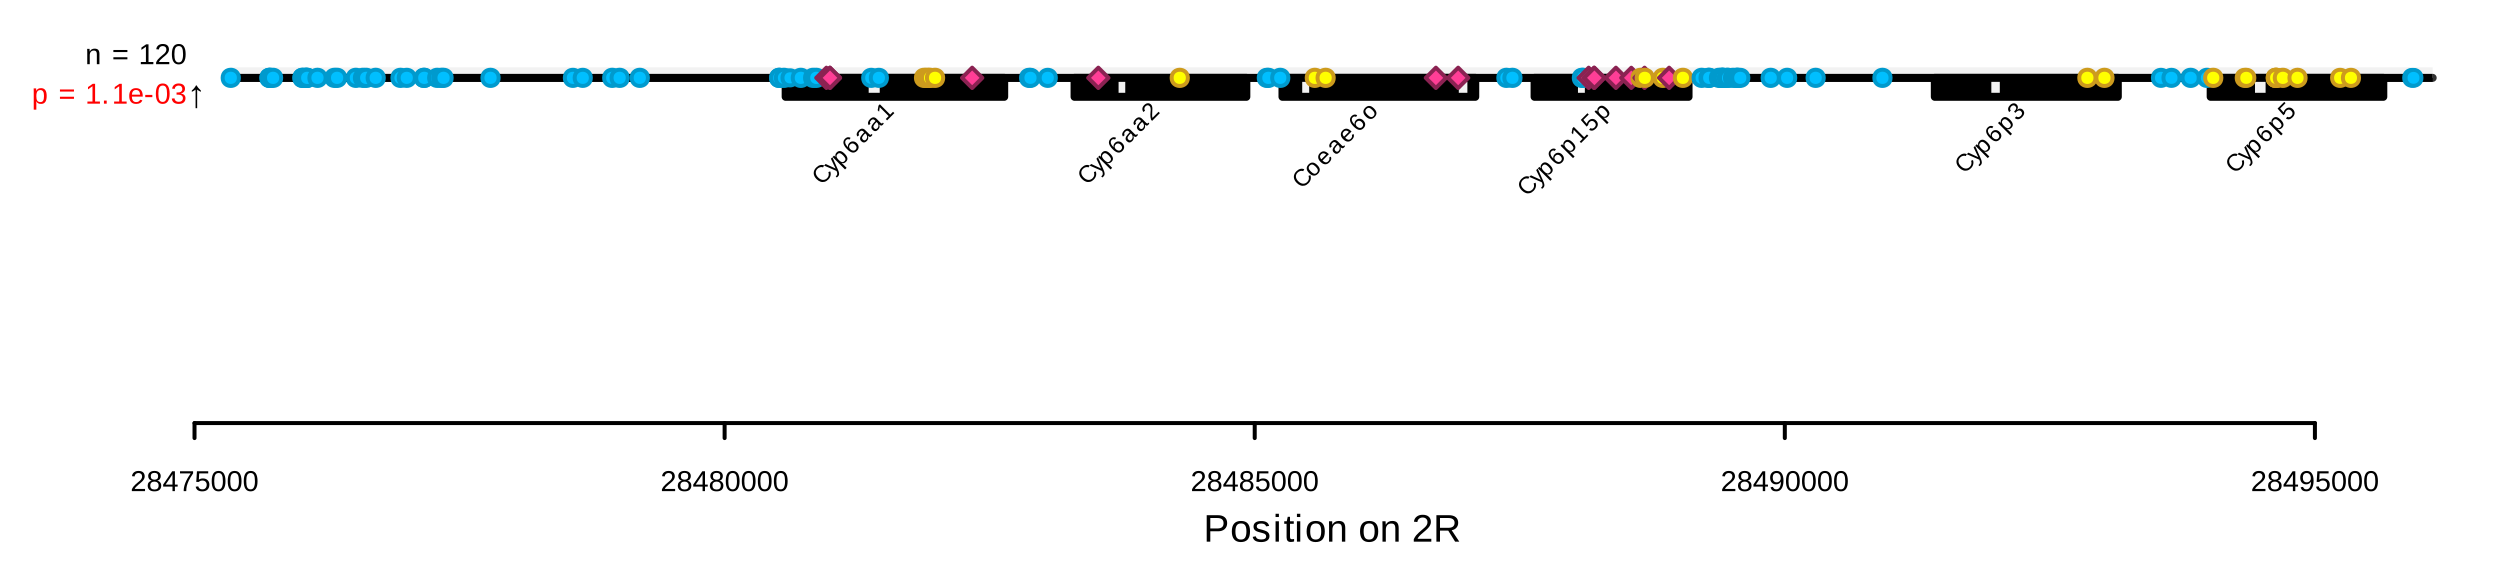 <?xml version="1.0" encoding="UTF-8"?>
<svg xmlns="http://www.w3.org/2000/svg" xmlns:xlink="http://www.w3.org/1999/xlink" width="468pt" height="108pt" viewBox="0 0 468 108" version="1.1">
<defs>
<g>
<symbol overflow="visible" id="glyph0-0">
<path style="stroke:none;" d="M -1.859 -2.516 L -0.125 -4.25 L 2.062 -2.062 L 0.328 -0.328 Z M -1.625 -2.5 L 0.312 -0.562 L 1.812 -2.062 L -0.125 -4 Z M -1.625 -2.5 "/>
</symbol>
<symbol overflow="visible" id="glyph0-1">
<path style="stroke:none;" d="M -0.766 -3.203 C -1.004 -2.961 -1.109 -2.695 -1.078 -2.406 C -1.055 -2.125 -0.91 -1.848 -0.641 -1.578 C -0.367 -1.305 -0.082 -1.156 0.219 -1.125 C 0.531 -1.102 0.805 -1.211 1.047 -1.453 C 1.348 -1.754 1.426 -2.133 1.281 -2.594 L 1.625 -2.719 C 1.727 -2.445 1.742 -2.176 1.672 -1.906 C 1.609 -1.645 1.469 -1.406 1.25 -1.188 C 1.031 -0.969 0.797 -0.828 0.547 -0.766 C 0.297 -0.703 0.047 -0.711 -0.203 -0.797 C -0.453 -0.879 -0.695 -1.039 -0.938 -1.281 C -1.281 -1.625 -1.457 -1.988 -1.469 -2.375 C -1.477 -2.758 -1.32 -3.113 -1 -3.438 C -0.758 -3.676 -0.516 -3.828 -0.266 -3.891 C -0.016 -3.953 0.234 -3.93 0.484 -3.828 L 0.281 -3.469 C 0.102 -3.539 -0.07 -3.551 -0.25 -3.5 C -0.438 -3.457 -0.609 -3.359 -0.766 -3.203 Z M -0.766 -3.203 "/>
</symbol>
<symbol overflow="visible" id="glyph0-2">
<path style="stroke:none;" d="M 0.953 0.359 C 0.867 0.441 0.797 0.504 0.734 0.547 L 0.531 0.344 C 0.582 0.289 0.629 0.242 0.672 0.203 C 0.848 0.023 0.863 -0.238 0.719 -0.594 L 0.656 -0.688 L -1.656 -1.688 L -1.359 -1.984 L -0.094 -1.406 C -0.082 -1.395 -0.062 -1.383 -0.031 -1.375 C 0 -1.363 0.094 -1.32 0.25 -1.25 C 0.406 -1.176 0.488 -1.133 0.5 -1.125 L 0.312 -1.531 L -0.375 -2.969 L -0.094 -3.25 L 0.938 -0.938 C 1.051 -0.695 1.117 -0.5 1.141 -0.344 C 1.172 -0.195 1.172 -0.066 1.141 0.047 C 1.109 0.16 1.047 0.266 0.953 0.359 Z M 0.953 0.359 "/>
</symbol>
<symbol overflow="visible" id="glyph0-3">
<path style="stroke:none;" d="M 0.797 -2.484 C 1.379 -1.898 1.461 -1.398 1.047 -0.984 C 0.785 -0.723 0.516 -0.648 0.234 -0.766 L 0.219 -0.75 C 0.238 -0.75 0.332 -0.664 0.5 -0.5 L 1.156 0.156 L 0.859 0.453 L -1.141 -1.547 C -1.316 -1.723 -1.426 -1.832 -1.469 -1.875 L -1.203 -2.141 C -1.203 -2.141 -1.188 -2.129 -1.156 -2.109 C -1.133 -2.098 -1.094 -2.062 -1.031 -2 C -0.977 -1.945 -0.945 -1.914 -0.938 -1.906 L -0.922 -1.922 C -0.961 -2.066 -0.969 -2.203 -0.938 -2.328 C -0.914 -2.461 -0.836 -2.598 -0.703 -2.734 C -0.492 -2.941 -0.266 -3.023 -0.016 -2.984 C 0.223 -2.953 0.492 -2.785 0.797 -2.484 Z M 0.5 -2.188 C 0.27 -2.414 0.078 -2.547 -0.078 -2.578 C -0.242 -2.617 -0.395 -2.57 -0.531 -2.438 C -0.645 -2.32 -0.711 -2.211 -0.734 -2.109 C -0.754 -2.004 -0.727 -1.883 -0.656 -1.75 C -0.594 -1.625 -0.477 -1.477 -0.312 -1.312 C -0.094 -1.094 0.098 -0.961 0.266 -0.922 C 0.441 -0.891 0.609 -0.953 0.766 -1.109 C 0.91 -1.254 0.961 -1.41 0.922 -1.578 C 0.879 -1.742 0.738 -1.945 0.5 -2.188 Z M 0.5 -2.188 "/>
</symbol>
<symbol overflow="visible" id="glyph0-4">
<path style="stroke:none;" d="M 0.922 -2.359 C 1.16 -2.117 1.281 -1.867 1.281 -1.609 C 1.281 -1.348 1.172 -1.109 0.953 -0.891 C 0.703 -0.641 0.422 -0.539 0.109 -0.594 C -0.191 -0.656 -0.52 -0.863 -0.875 -1.219 C -1.25 -1.594 -1.473 -1.945 -1.547 -2.281 C -1.617 -2.613 -1.523 -2.91 -1.266 -3.172 C -0.941 -3.492 -0.594 -3.551 -0.219 -3.344 L -0.422 -3.016 C -0.66 -3.148 -0.875 -3.125 -1.062 -2.938 C -1.219 -2.781 -1.266 -2.582 -1.203 -2.344 C -1.141 -2.102 -0.969 -1.844 -0.688 -1.562 C -0.727 -1.707 -0.727 -1.852 -0.688 -2 C -0.645 -2.145 -0.566 -2.273 -0.453 -2.391 C -0.254 -2.586 -0.031 -2.68 0.219 -2.672 C 0.477 -2.672 0.711 -2.566 0.922 -2.359 Z M 0.641 -2.047 C 0.484 -2.203 0.32 -2.285 0.156 -2.297 C -0.008 -2.305 -0.16 -2.242 -0.297 -2.109 C -0.43 -1.973 -0.5 -1.828 -0.5 -1.672 C -0.5 -1.516 -0.43 -1.367 -0.297 -1.234 C -0.129 -1.066 0.047 -0.973 0.234 -0.953 C 0.422 -0.93 0.582 -0.988 0.719 -1.125 C 0.844 -1.25 0.898 -1.395 0.891 -1.562 C 0.879 -1.727 0.797 -1.891 0.641 -2.047 Z M 0.641 -2.047 "/>
</symbol>
<symbol overflow="visible" id="glyph0-5">
<path style="stroke:none;" d="M 0.672 -0.609 C 0.504 -0.441 0.332 -0.359 0.156 -0.359 C -0.02 -0.359 -0.188 -0.438 -0.344 -0.594 C -0.52 -0.77 -0.594 -0.957 -0.562 -1.156 C -0.539 -1.363 -0.406 -1.602 -0.156 -1.875 L 0.203 -2.266 L 0.125 -2.344 C -0.02 -2.488 -0.148 -2.562 -0.266 -2.562 C -0.379 -2.562 -0.5 -2.5 -0.625 -2.375 C -0.75 -2.25 -0.816 -2.133 -0.828 -2.031 C -0.848 -1.938 -0.816 -1.836 -0.734 -1.734 L -1.062 -1.469 C -1.312 -1.82 -1.234 -2.203 -0.828 -2.609 C -0.617 -2.816 -0.41 -2.926 -0.203 -2.938 C 0.004 -2.945 0.195 -2.863 0.375 -2.688 L 1.109 -1.953 C 1.191 -1.867 1.266 -1.816 1.328 -1.797 C 1.391 -1.773 1.445 -1.789 1.5 -1.844 C 1.531 -1.875 1.555 -1.91 1.578 -1.953 L 1.75 -1.781 C 1.707 -1.695 1.648 -1.617 1.578 -1.547 C 1.473 -1.441 1.367 -1.391 1.266 -1.391 C 1.172 -1.398 1.055 -1.461 0.922 -1.578 L 0.906 -1.562 C 0.969 -1.352 0.977 -1.176 0.938 -1.031 C 0.895 -0.883 0.805 -0.742 0.672 -0.609 Z M 0.531 -0.875 C 0.633 -0.977 0.703 -1.098 0.734 -1.234 C 0.766 -1.367 0.758 -1.492 0.719 -1.609 C 0.688 -1.734 0.625 -1.844 0.531 -1.938 L 0.406 -2.062 L 0.094 -1.75 C -0.02 -1.613 -0.098 -1.5 -0.141 -1.406 C -0.191 -1.32 -0.207 -1.234 -0.188 -1.141 C -0.164 -1.047 -0.117 -0.961 -0.047 -0.891 C 0.047 -0.797 0.145 -0.75 0.25 -0.75 C 0.352 -0.75 0.445 -0.789 0.531 -0.875 Z M 0.531 -0.875 "/>
</symbol>
<symbol overflow="visible" id="glyph0-6">
<path style="stroke:none;" d="M 0.25 -0.25 L 0 -0.5 L 0.547 -1.047 L -1.125 -2.719 L -1.25 -1.875 L -1.516 -2.141 L -1.359 -3.016 L -1.109 -3.266 L 0.828 -1.328 L 1.359 -1.859 L 1.609 -1.609 Z M 0.25 -0.25 "/>
</symbol>
<symbol overflow="visible" id="glyph0-7">
<path style="stroke:none;" d="M 0.156 -0.156 L -0.047 -0.359 C -0.098 -0.535 -0.133 -0.707 -0.156 -0.875 C -0.176 -1.039 -0.18 -1.203 -0.172 -1.359 C -0.172 -1.523 -0.16 -1.68 -0.141 -1.828 C -0.117 -1.973 -0.109 -2.109 -0.109 -2.234 C -0.109 -2.359 -0.117 -2.477 -0.141 -2.594 C -0.172 -2.719 -0.227 -2.82 -0.312 -2.906 C -0.438 -3.031 -0.566 -3.086 -0.703 -3.078 C -0.836 -3.066 -0.969 -3 -1.094 -2.875 C -1.219 -2.75 -1.285 -2.613 -1.297 -2.469 C -1.316 -2.332 -1.273 -2.203 -1.172 -2.078 L -1.469 -1.812 C -1.625 -2.008 -1.691 -2.223 -1.672 -2.453 C -1.648 -2.68 -1.535 -2.898 -1.328 -3.109 C -1.109 -3.328 -0.883 -3.441 -0.656 -3.453 C -0.438 -3.473 -0.234 -3.391 -0.047 -3.203 C 0.047 -3.109 0.109 -3 0.141 -2.875 C 0.18 -2.758 0.203 -2.617 0.203 -2.453 C 0.211 -2.297 0.203 -2.023 0.172 -1.641 C 0.16 -1.422 0.156 -1.234 0.156 -1.078 C 0.164 -0.93 0.188 -0.812 0.219 -0.719 L 1.359 -1.859 L 1.609 -1.609 Z M 0.156 -0.156 "/>
</symbol>
<symbol overflow="visible" id="glyph0-8">
<path style="stroke:none;" d="M 0.797 -2.484 C 1.098 -2.18 1.254 -1.895 1.266 -1.625 C 1.273 -1.352 1.156 -1.094 0.906 -0.844 C 0.664 -0.602 0.406 -0.492 0.125 -0.516 C -0.156 -0.535 -0.438 -0.688 -0.719 -0.969 C -1.301 -1.551 -1.336 -2.098 -0.828 -2.609 C -0.578 -2.859 -0.316 -2.973 -0.047 -2.953 C 0.211 -2.941 0.492 -2.785 0.797 -2.484 Z M 0.5 -2.188 C 0.27 -2.414 0.07 -2.547 -0.094 -2.578 C -0.27 -2.617 -0.441 -2.555 -0.609 -2.391 C -0.766 -2.234 -0.828 -2.066 -0.797 -1.891 C -0.766 -1.711 -0.633 -1.508 -0.406 -1.281 C -0.188 -1.062 0.008 -0.926 0.188 -0.875 C 0.375 -0.832 0.547 -0.891 0.703 -1.047 C 0.867 -1.211 0.93 -1.383 0.891 -1.562 C 0.859 -1.75 0.727 -1.957 0.5 -2.188 Z M 0.5 -2.188 "/>
</symbol>
<symbol overflow="visible" id="glyph0-9">
<path style="stroke:none;" d="M -0.344 -1.219 C -0.156 -1.031 0.023 -0.914 0.203 -0.875 C 0.391 -0.844 0.562 -0.906 0.719 -1.062 C 0.844 -1.188 0.914 -1.312 0.938 -1.438 C 0.957 -1.562 0.945 -1.676 0.906 -1.781 L 1.219 -1.938 C 1.383 -1.582 1.285 -1.223 0.922 -0.859 C 0.68 -0.617 0.422 -0.504 0.141 -0.516 C -0.141 -0.523 -0.426 -0.676 -0.719 -0.969 C -1 -1.25 -1.145 -1.531 -1.156 -1.812 C -1.176 -2.102 -1.066 -2.367 -0.828 -2.609 C -0.336 -3.098 0.207 -3.039 0.812 -2.438 L 0.844 -2.406 Z M 0.344 -2.344 C 0.145 -2.5 -0.023 -2.578 -0.172 -2.578 C -0.328 -2.586 -0.473 -2.523 -0.609 -2.391 C -0.754 -2.242 -0.82 -2.086 -0.812 -1.922 C -0.801 -1.754 -0.719 -1.594 -0.562 -1.438 Z M 0.344 -2.344 "/>
</symbol>
<symbol overflow="visible" id="glyph0-10">
<path style="stroke:none;" d="M 0.922 -2.359 C 1.16 -2.117 1.273 -1.863 1.266 -1.594 C 1.254 -1.32 1.129 -1.066 0.891 -0.828 C 0.68 -0.617 0.469 -0.492 0.25 -0.453 C 0.039 -0.422 -0.16 -0.473 -0.359 -0.609 L -0.109 -0.922 C 0.16 -0.773 0.414 -0.82 0.656 -1.062 C 0.812 -1.219 0.883 -1.379 0.875 -1.547 C 0.875 -1.723 0.797 -1.891 0.641 -2.047 C 0.492 -2.191 0.336 -2.266 0.172 -2.266 C 0.004 -2.266 -0.148 -2.191 -0.297 -2.047 C -0.367 -1.973 -0.426 -1.891 -0.469 -1.797 C -0.508 -1.703 -0.535 -1.598 -0.547 -1.484 L -0.828 -1.203 L -1.922 -2.453 L -0.672 -3.703 L -0.438 -3.469 L -1.438 -2.469 L -0.797 -1.734 C -0.754 -1.941 -0.645 -2.133 -0.469 -2.312 C -0.25 -2.531 -0.016 -2.641 0.234 -2.641 C 0.492 -2.648 0.723 -2.555 0.922 -2.359 Z M 0.922 -2.359 "/>
</symbol>
<symbol overflow="visible" id="glyph0-11">
<path style="stroke:none;" d="M 1.031 -2.25 C 1.238 -2.039 1.332 -1.816 1.312 -1.578 C 1.289 -1.336 1.16 -1.098 0.922 -0.859 C 0.691 -0.629 0.461 -0.5 0.234 -0.469 C 0.004 -0.438 -0.219 -0.508 -0.438 -0.688 L -0.172 -0.984 C 0.117 -0.773 0.406 -0.812 0.688 -1.094 C 0.82 -1.227 0.895 -1.367 0.906 -1.516 C 0.926 -1.672 0.863 -1.82 0.719 -1.969 C 0.602 -2.082 0.461 -2.125 0.297 -2.094 C 0.141 -2.07 -0.02 -1.977 -0.188 -1.812 L -0.344 -1.656 L -0.578 -1.891 L -0.438 -2.031 C -0.281 -2.188 -0.191 -2.336 -0.172 -2.484 C -0.16 -2.641 -0.211 -2.773 -0.328 -2.891 C -0.453 -3.016 -0.578 -3.07 -0.703 -3.062 C -0.836 -3.062 -0.973 -2.992 -1.109 -2.859 C -1.234 -2.734 -1.301 -2.598 -1.312 -2.453 C -1.332 -2.316 -1.297 -2.191 -1.203 -2.078 L -1.484 -1.797 C -1.648 -2.004 -1.719 -2.223 -1.688 -2.453 C -1.656 -2.68 -1.539 -2.895 -1.344 -3.094 C -1.125 -3.312 -0.898 -3.426 -0.672 -3.438 C -0.453 -3.457 -0.254 -3.379 -0.078 -3.203 C 0.055 -3.066 0.129 -2.914 0.141 -2.75 C 0.16 -2.594 0.109 -2.422 -0.016 -2.234 L 0 -2.219 C 0.176 -2.375 0.359 -2.453 0.547 -2.453 C 0.734 -2.453 0.895 -2.383 1.031 -2.25 Z M 1.031 -2.25 "/>
</symbol>
<symbol overflow="visible" id="glyph1-0">
<path style="stroke:none;" d="M 0.547 -3.719 L 3.516 -3.719 L 3.516 0 L 0.547 0 Z M 0.734 -3.516 L 0.734 -0.203 L 3.312 -0.203 L 3.312 -3.516 Z M 0.734 -3.516 "/>
</symbol>
<symbol overflow="visible" id="glyph1-1">
<path style="stroke:none;" d="M 2.172 0 L 2.172 -1.812 C 2.172 -2 2.148 -2.145 2.109 -2.25 C 2.078 -2.352 2.02 -2.426 1.938 -2.469 C 1.863 -2.52 1.75 -2.547 1.594 -2.547 C 1.363 -2.547 1.18 -2.469 1.047 -2.312 C 0.91 -2.156 0.844 -1.938 0.844 -1.656 L 0.844 0 L 0.375 0 L 0.375 -2.25 C 0.375 -2.582 0.367 -2.785 0.359 -2.859 L 0.812 -2.859 C 0.812 -2.848 0.812 -2.82 0.812 -2.781 C 0.812 -2.75 0.812 -2.707 0.812 -2.656 C 0.82 -2.602 0.828 -2.508 0.828 -2.375 L 0.844 -2.375 C 0.945 -2.562 1.07 -2.695 1.219 -2.781 C 1.363 -2.863 1.539 -2.906 1.75 -2.906 C 2.062 -2.906 2.289 -2.828 2.438 -2.672 C 2.582 -2.516 2.656 -2.258 2.656 -1.906 L 2.656 0 Z M 2.172 0 "/>
</symbol>
<symbol overflow="visible" id="glyph1-2">
<path style="stroke:none;" d=""/>
</symbol>
<symbol overflow="visible" id="glyph1-3">
<path style="stroke:none;" d="M 0.266 -2.266 L 0.266 -2.656 L 2.891 -2.656 L 2.891 -2.266 Z M 0.266 -0.906 L 0.266 -1.297 L 2.891 -1.297 L 2.891 -0.906 Z M 0.266 -0.906 "/>
</symbol>
<symbol overflow="visible" id="glyph1-4">
<path style="stroke:none;" d="M 0.406 0 L 0.406 -0.406 L 1.359 -0.406 L 1.359 -3.266 L 0.516 -2.672 L 0.516 -3.109 L 1.406 -3.719 L 1.844 -3.719 L 1.844 -0.406 L 2.75 -0.406 L 2.75 0 Z M 0.406 0 "/>
</symbol>
<symbol overflow="visible" id="glyph1-5">
<path style="stroke:none;" d="M 0.266 0 L 0.266 -0.328 C 0.359 -0.535 0.469 -0.719 0.594 -0.875 C 0.727 -1.031 0.863 -1.172 1 -1.297 C 1.145 -1.43 1.285 -1.551 1.422 -1.656 C 1.566 -1.77 1.695 -1.879 1.812 -1.984 C 1.926 -2.098 2.016 -2.211 2.078 -2.328 C 2.148 -2.453 2.188 -2.586 2.188 -2.734 C 2.188 -2.941 2.125 -3.102 2 -3.219 C 1.883 -3.332 1.723 -3.391 1.516 -3.391 C 1.305 -3.391 1.133 -3.332 1 -3.219 C 0.875 -3.102 0.801 -2.945 0.781 -2.75 L 0.297 -2.797 C 0.328 -3.098 0.453 -3.336 0.672 -3.516 C 0.891 -3.691 1.172 -3.781 1.516 -3.781 C 1.891 -3.781 2.176 -3.691 2.375 -3.516 C 2.57 -3.336 2.672 -3.082 2.672 -2.75 C 2.672 -2.613 2.641 -2.473 2.578 -2.328 C 2.516 -2.18 2.414 -2.035 2.281 -1.891 C 2.156 -1.754 1.906 -1.535 1.531 -1.234 C 1.332 -1.066 1.172 -0.914 1.047 -0.781 C 0.93 -0.656 0.848 -0.531 0.797 -0.406 L 2.734 -0.406 L 2.734 0 Z M 0.266 0 "/>
</symbol>
<symbol overflow="visible" id="glyph1-6">
<path style="stroke:none;" d="M 2.797 -1.859 C 2.797 -1.234 2.688 -0.758 2.469 -0.438 C 2.25 -0.113 1.926 0.047 1.5 0.047 C 1.07 0.047 0.75 -0.113 0.531 -0.438 C 0.32 -0.758 0.219 -1.234 0.219 -1.859 C 0.219 -2.492 0.32 -2.973 0.531 -3.297 C 0.738 -3.617 1.066 -3.781 1.516 -3.781 C 1.953 -3.781 2.273 -3.617 2.484 -3.297 C 2.691 -2.973 2.797 -2.492 2.797 -1.859 Z M 2.312 -1.859 C 2.312 -2.398 2.25 -2.789 2.125 -3.031 C 2 -3.27 1.797 -3.391 1.516 -3.391 C 1.223 -3.391 1.008 -3.27 0.875 -3.031 C 0.75 -2.789 0.688 -2.398 0.688 -1.859 C 0.688 -1.328 0.75 -0.938 0.875 -0.688 C 1.008 -0.445 1.219 -0.328 1.5 -0.328 C 1.781 -0.328 1.984 -0.453 2.109 -0.703 C 2.242 -0.953 2.312 -1.336 2.312 -1.859 Z M 2.312 -1.859 "/>
</symbol>
<symbol overflow="visible" id="glyph1-7">
<path style="stroke:none;" d="M 2.781 -1.438 C 2.781 -0.445 2.43 0.047 1.734 0.047 C 1.285 0.047 0.988 -0.113 0.844 -0.438 L 0.828 -0.438 C 0.836 -0.426 0.844 -0.281 0.844 0 L 0.844 1.125 L 0.359 1.125 L 0.359 -2.266 C 0.359 -2.566 0.352 -2.766 0.344 -2.859 L 0.812 -2.859 C 0.812 -2.848 0.812 -2.82 0.812 -2.781 C 0.82 -2.738 0.828 -2.672 0.828 -2.578 C 0.828 -2.492 0.828 -2.43 0.828 -2.391 L 0.844 -2.391 C 0.926 -2.566 1.035 -2.695 1.172 -2.781 C 1.316 -2.863 1.504 -2.906 1.734 -2.906 C 2.078 -2.906 2.336 -2.785 2.516 -2.547 C 2.691 -2.316 2.781 -1.945 2.781 -1.438 Z M 2.281 -1.438 C 2.281 -1.832 2.223 -2.113 2.109 -2.281 C 2.004 -2.457 1.836 -2.547 1.609 -2.547 C 1.422 -2.547 1.27 -2.504 1.156 -2.422 C 1.051 -2.336 0.973 -2.211 0.922 -2.047 C 0.867 -1.879 0.844 -1.66 0.844 -1.391 C 0.844 -1.016 0.898 -0.738 1.016 -0.562 C 1.141 -0.383 1.336 -0.297 1.609 -0.297 C 1.836 -0.297 2.004 -0.379 2.109 -0.547 C 2.223 -0.723 2.281 -1.02 2.281 -1.438 Z M 2.281 -1.438 "/>
</symbol>
<symbol overflow="visible" id="glyph1-8">
<path style="stroke:none;" d="M 0.5 0 L 0.5 -0.578 L 1.016 -0.578 L 1.016 0 Z M 0.5 0 "/>
</symbol>
<symbol overflow="visible" id="glyph1-9">
<path style="stroke:none;" d="M 0.734 -1.328 C 0.734 -1.004 0.801 -0.75 0.938 -0.562 C 1.07 -0.383 1.27 -0.297 1.531 -0.297 C 1.727 -0.297 1.891 -0.336 2.016 -0.422 C 2.141 -0.504 2.223 -0.609 2.266 -0.734 L 2.688 -0.625 C 2.52 -0.176 2.133 0.047 1.531 0.047 C 1.102 0.047 0.781 -0.078 0.562 -0.328 C 0.344 -0.578 0.234 -0.953 0.234 -1.453 C 0.234 -1.922 0.344 -2.281 0.562 -2.531 C 0.781 -2.781 1.094 -2.906 1.5 -2.906 C 2.344 -2.906 2.766 -2.398 2.766 -1.391 L 2.766 -1.328 Z M 2.281 -1.688 C 2.25 -1.988 2.172 -2.207 2.047 -2.344 C 1.922 -2.488 1.738 -2.562 1.5 -2.562 C 1.27 -2.562 1.086 -2.484 0.953 -2.328 C 0.816 -2.172 0.742 -1.957 0.734 -1.688 Z M 2.281 -1.688 "/>
</symbol>
<symbol overflow="visible" id="glyph1-10">
<path style="stroke:none;" d="M 0.234 -1.219 L 0.234 -1.641 L 1.562 -1.641 L 1.562 -1.219 Z M 0.234 -1.219 "/>
</symbol>
<symbol overflow="visible" id="glyph1-11">
<path style="stroke:none;" d="M 2.766 -1.031 C 2.766 -0.688 2.656 -0.422 2.438 -0.234 C 2.219 -0.047 1.906 0.047 1.5 0.047 C 1.125 0.047 0.82 -0.035 0.594 -0.203 C 0.375 -0.367 0.242 -0.617 0.203 -0.953 L 0.703 -1 C 0.766 -0.562 1.031 -0.344 1.5 -0.344 C 1.738 -0.344 1.926 -0.398 2.062 -0.516 C 2.207 -0.629 2.281 -0.805 2.281 -1.047 C 2.281 -1.242 2.203 -1.398 2.047 -1.516 C 1.891 -1.629 1.664 -1.688 1.375 -1.688 L 1.094 -1.688 L 1.094 -2.094 L 1.359 -2.094 C 1.617 -2.094 1.816 -2.148 1.953 -2.266 C 2.098 -2.379 2.172 -2.535 2.172 -2.734 C 2.172 -2.93 2.113 -3.086 2 -3.203 C 1.883 -3.328 1.711 -3.391 1.484 -3.391 C 1.273 -3.391 1.102 -3.332 0.969 -3.219 C 0.844 -3.113 0.77 -2.961 0.75 -2.766 L 0.266 -2.812 C 0.305 -3.113 0.43 -3.348 0.641 -3.516 C 0.859 -3.691 1.141 -3.781 1.484 -3.781 C 1.859 -3.781 2.148 -3.691 2.359 -3.516 C 2.566 -3.336 2.672 -3.098 2.672 -2.797 C 2.672 -2.555 2.602 -2.359 2.469 -2.203 C 2.332 -2.055 2.141 -1.957 1.891 -1.906 L 1.891 -1.891 C 2.16 -1.867 2.375 -1.781 2.531 -1.625 C 2.688 -1.469 2.766 -1.27 2.766 -1.031 Z M 2.766 -1.031 "/>
</symbol>
<symbol overflow="visible" id="glyph1-12">
<path style="stroke:none;" d="M 2.766 -1.031 C 2.766 -0.688 2.656 -0.422 2.438 -0.234 C 2.219 -0.047 1.906 0.047 1.5 0.047 C 1.102 0.047 0.789 -0.047 0.562 -0.234 C 0.344 -0.422 0.234 -0.688 0.234 -1.031 C 0.234 -1.27 0.301 -1.473 0.438 -1.641 C 0.582 -1.805 0.766 -1.91 0.984 -1.953 C 0.773 -2.004 0.613 -2.109 0.5 -2.266 C 0.383 -2.422 0.328 -2.609 0.328 -2.828 C 0.328 -3.109 0.43 -3.336 0.641 -3.516 C 0.848 -3.691 1.133 -3.781 1.5 -3.781 C 1.863 -3.781 2.148 -3.691 2.359 -3.516 C 2.566 -3.336 2.672 -3.102 2.672 -2.812 C 2.672 -2.602 2.613 -2.414 2.5 -2.25 C 2.383 -2.094 2.223 -2 2.016 -1.969 L 2.016 -1.953 C 2.254 -1.91 2.438 -1.805 2.562 -1.641 C 2.695 -1.484 2.766 -1.281 2.766 -1.031 Z M 2.188 -2.797 C 2.188 -3.211 1.957 -3.422 1.5 -3.422 C 1.27 -3.422 1.098 -3.367 0.984 -3.266 C 0.867 -3.16 0.812 -3.004 0.812 -2.797 C 0.812 -2.578 0.867 -2.41 0.984 -2.297 C 1.109 -2.191 1.281 -2.141 1.5 -2.141 C 1.719 -2.141 1.883 -2.188 2 -2.281 C 2.125 -2.383 2.188 -2.555 2.188 -2.797 Z M 2.281 -1.078 C 2.281 -1.305 2.207 -1.477 2.062 -1.594 C 1.926 -1.719 1.738 -1.781 1.5 -1.781 C 1.25 -1.781 1.055 -1.719 0.922 -1.594 C 0.785 -1.469 0.719 -1.297 0.719 -1.078 C 0.719 -0.555 0.984 -0.297 1.516 -0.297 C 1.766 -0.297 1.953 -0.359 2.078 -0.484 C 2.211 -0.609 2.281 -0.805 2.281 -1.078 Z M 2.281 -1.078 "/>
</symbol>
<symbol overflow="visible" id="glyph1-13">
<path style="stroke:none;" d="M 2.328 -0.844 L 2.328 0 L 1.875 0 L 1.875 -0.844 L 0.125 -0.844 L 0.125 -1.219 L 1.828 -3.719 L 2.328 -3.719 L 2.328 -1.219 L 2.844 -1.219 L 2.844 -0.844 Z M 1.875 -3.188 C 1.875 -3.176 1.848 -3.129 1.797 -3.047 C 1.754 -2.961 1.723 -2.906 1.703 -2.875 L 0.75 -1.469 L 0.609 -1.266 L 0.562 -1.219 L 1.875 -1.219 Z M 1.875 -3.188 "/>
</symbol>
<symbol overflow="visible" id="glyph1-14">
<path style="stroke:none;" d="M 2.734 -3.328 C 2.359 -2.754 2.086 -2.301 1.922 -1.969 C 1.766 -1.633 1.645 -1.305 1.562 -0.984 C 1.488 -0.672 1.453 -0.344 1.453 0 L 0.969 0 C 0.969 -0.477 1.066 -0.977 1.266 -1.5 C 1.461 -2.02 1.801 -2.625 2.281 -3.312 L 0.281 -3.312 L 0.281 -3.719 L 2.734 -3.719 Z M 2.734 -3.328 "/>
</symbol>
<symbol overflow="visible" id="glyph1-15">
<path style="stroke:none;" d="M 2.781 -1.219 C 2.781 -0.82 2.66 -0.508 2.422 -0.281 C 2.191 -0.062 1.867 0.047 1.453 0.047 C 1.109 0.047 0.828 -0.023 0.609 -0.172 C 0.398 -0.328 0.27 -0.547 0.219 -0.828 L 0.703 -0.891 C 0.797 -0.516 1.051 -0.328 1.469 -0.328 C 1.727 -0.328 1.926 -0.406 2.062 -0.562 C 2.207 -0.719 2.281 -0.93 2.281 -1.203 C 2.281 -1.43 2.207 -1.617 2.062 -1.766 C 1.914 -1.91 1.723 -1.984 1.484 -1.984 C 1.348 -1.984 1.223 -1.961 1.109 -1.922 C 1.004 -1.879 0.898 -1.812 0.797 -1.719 L 0.328 -1.719 L 0.453 -3.719 L 2.562 -3.719 L 2.562 -3.312 L 0.875 -3.312 L 0.812 -2.141 C 1.02 -2.297 1.273 -2.375 1.578 -2.375 C 1.941 -2.375 2.234 -2.266 2.453 -2.047 C 2.672 -1.836 2.781 -1.562 2.781 -1.219 Z M 2.781 -1.219 "/>
</symbol>
<symbol overflow="visible" id="glyph1-16">
<path style="stroke:none;" d="M 2.75 -1.938 C 2.75 -1.301 2.629 -0.812 2.391 -0.469 C 2.16 -0.125 1.832 0.047 1.406 0.047 C 1.113 0.047 0.879 -0.008 0.703 -0.125 C 0.523 -0.25 0.398 -0.445 0.328 -0.719 L 0.781 -0.797 C 0.875 -0.484 1.082 -0.328 1.406 -0.328 C 1.688 -0.328 1.898 -0.453 2.047 -0.703 C 2.191 -0.961 2.27 -1.328 2.281 -1.797 C 2.207 -1.641 2.082 -1.508 1.906 -1.406 C 1.738 -1.312 1.555 -1.266 1.359 -1.266 C 1.023 -1.266 0.754 -1.379 0.547 -1.609 C 0.348 -1.836 0.25 -2.145 0.25 -2.531 C 0.25 -2.914 0.359 -3.219 0.578 -3.438 C 0.797 -3.664 1.098 -3.781 1.484 -3.781 C 1.898 -3.781 2.211 -3.625 2.422 -3.312 C 2.641 -3.008 2.75 -2.551 2.75 -1.938 Z M 2.234 -2.391 C 2.234 -2.691 2.164 -2.93 2.031 -3.109 C 1.895 -3.297 1.707 -3.391 1.469 -3.391 C 1.238 -3.391 1.055 -3.312 0.922 -3.156 C 0.797 -3 0.734 -2.789 0.734 -2.531 C 0.734 -2.25 0.797 -2.031 0.922 -1.875 C 1.055 -1.719 1.238 -1.641 1.469 -1.641 C 1.602 -1.641 1.727 -1.672 1.844 -1.734 C 1.969 -1.797 2.062 -1.883 2.125 -2 C 2.195 -2.113 2.234 -2.242 2.234 -2.391 Z M 2.234 -2.391 "/>
</symbol>
<symbol overflow="visible" id="glyph2-0">
<path style="stroke:none;" d="M 0.719 -4.953 L 4.672 -4.953 L 4.672 0 L 0.719 0 Z M 0.984 -4.688 L 0.984 -0.266 L 4.406 -0.266 L 4.406 -4.688 Z M 0.984 -4.688 "/>
</symbol>
<symbol overflow="visible" id="glyph2-1">
<path style="stroke:none;" d="M 1.656 -3.266 C 1.488 -3.129 1.254 -2.988 0.953 -2.844 L 0.953 -3.094 C 1.305 -3.395 1.566 -3.711 1.734 -4.047 L 1.859 -4.047 C 2.035 -3.711 2.297 -3.395 2.641 -3.094 L 2.641 -2.844 C 2.336 -2.988 2.109 -3.129 1.953 -3.266 L 1.953 0.219 L 1.656 0.219 Z M 1.656 -3.266 "/>
</symbol>
<symbol overflow="visible" id="glyph2-2">
<path style="stroke:none;" d="M 4.422 -3.469 C 4.422 -3 4.266 -2.625 3.953 -2.344 C 3.648 -2.07 3.238 -1.938 2.719 -1.938 L 1.266 -1.938 L 1.266 0 L 0.594 0 L 0.594 -4.953 L 2.672 -4.953 C 3.234 -4.953 3.664 -4.82 3.969 -4.562 C 4.27 -4.301 4.422 -3.938 4.422 -3.469 Z M 3.75 -3.453 C 3.75 -4.098 3.363 -4.422 2.594 -4.422 L 1.266 -4.422 L 1.266 -2.469 L 2.625 -2.469 C 3.375 -2.469 3.75 -2.797 3.75 -3.453 Z M 3.75 -3.453 "/>
</symbol>
<symbol overflow="visible" id="glyph2-3">
<path style="stroke:none;" d="M 3.703 -1.906 C 3.703 -1.238 3.555 -0.738 3.266 -0.406 C 2.973 -0.082 2.547 0.078 1.984 0.078 C 1.43 0.078 1.008 -0.094 0.719 -0.438 C 0.438 -0.781 0.297 -1.27 0.297 -1.906 C 0.297 -3.219 0.867 -3.875 2.016 -3.875 C 2.586 -3.875 3.008 -3.711 3.281 -3.391 C 3.562 -3.078 3.703 -2.582 3.703 -1.906 Z M 3.031 -1.906 C 3.031 -2.426 2.953 -2.805 2.797 -3.047 C 2.648 -3.285 2.391 -3.406 2.016 -3.406 C 1.648 -3.406 1.383 -3.285 1.219 -3.047 C 1.051 -2.805 0.969 -2.426 0.969 -1.906 C 0.969 -1.406 1.047 -1.023 1.203 -0.766 C 1.367 -0.516 1.629 -0.391 1.984 -0.391 C 2.359 -0.391 2.625 -0.508 2.781 -0.75 C 2.945 -1 3.031 -1.383 3.031 -1.906 Z M 3.031 -1.906 "/>
</symbol>
<symbol overflow="visible" id="glyph2-4">
<path style="stroke:none;" d="M 3.344 -1.047 C 3.344 -0.691 3.207 -0.414 2.938 -0.219 C 2.664 -0.02 2.285 0.078 1.797 0.078 C 1.328 0.078 0.961 0 0.703 -0.156 C 0.441 -0.312 0.273 -0.555 0.203 -0.891 L 0.766 -1 C 0.816 -0.801 0.926 -0.648 1.094 -0.547 C 1.258 -0.453 1.492 -0.406 1.797 -0.406 C 2.117 -0.406 2.352 -0.453 2.5 -0.547 C 2.645 -0.648 2.719 -0.801 2.719 -1 C 2.719 -1.156 2.664 -1.281 2.562 -1.375 C 2.469 -1.469 2.305 -1.539 2.078 -1.594 L 1.625 -1.719 C 1.258 -1.812 1 -1.898 0.844 -1.984 C 0.688 -2.078 0.566 -2.188 0.484 -2.312 C 0.398 -2.445 0.359 -2.609 0.359 -2.797 C 0.359 -3.141 0.477 -3.398 0.719 -3.578 C 0.969 -3.766 1.328 -3.859 1.797 -3.859 C 2.223 -3.859 2.555 -3.785 2.797 -3.641 C 3.047 -3.492 3.207 -3.258 3.281 -2.938 L 2.703 -2.859 C 2.672 -3.023 2.578 -3.156 2.422 -3.25 C 2.266 -3.344 2.055 -3.391 1.797 -3.391 C 1.516 -3.391 1.305 -3.344 1.172 -3.25 C 1.035 -3.164 0.969 -3.035 0.969 -2.859 C 0.969 -2.754 0.992 -2.664 1.047 -2.594 C 1.109 -2.52 1.191 -2.457 1.297 -2.406 C 1.41 -2.363 1.645 -2.301 2 -2.219 C 2.332 -2.125 2.57 -2.039 2.719 -1.969 C 2.863 -1.906 2.977 -1.828 3.062 -1.734 C 3.156 -1.648 3.223 -1.551 3.266 -1.438 C 3.316 -1.32 3.344 -1.191 3.344 -1.047 Z M 3.344 -1.047 "/>
</symbol>
<symbol overflow="visible" id="glyph2-5">
<path style="stroke:none;" d="M 0.484 -4.609 L 0.484 -5.219 L 1.109 -5.219 L 1.109 -4.609 Z M 0.484 0 L 0.484 -3.812 L 1.109 -3.812 L 1.109 0 Z M 0.484 0 "/>
</symbol>
<symbol overflow="visible" id="glyph2-6">
<path style="stroke:none;" d="M 1.953 -0.031 C 1.742 0.031 1.531 0.062 1.312 0.062 C 0.801 0.062 0.547 -0.227 0.547 -0.812 L 0.547 -3.344 L 0.109 -3.344 L 0.109 -3.812 L 0.578 -3.812 L 0.766 -4.656 L 1.188 -4.656 L 1.188 -3.812 L 1.891 -3.812 L 1.891 -3.344 L 1.188 -3.344 L 1.188 -0.938 C 1.188 -0.758 1.211 -0.633 1.266 -0.562 C 1.328 -0.488 1.43 -0.453 1.578 -0.453 C 1.66 -0.453 1.785 -0.469 1.953 -0.5 Z M 1.953 -0.031 "/>
</symbol>
<symbol overflow="visible" id="glyph2-7">
<path style="stroke:none;" d="M 2.906 0 L 2.906 -2.406 C 2.906 -2.664 2.879 -2.863 2.828 -3 C 2.773 -3.133 2.695 -3.234 2.594 -3.297 C 2.488 -3.359 2.332 -3.391 2.125 -3.391 C 1.812 -3.391 1.566 -3.285 1.391 -3.078 C 1.211 -2.867 1.125 -2.578 1.125 -2.203 L 1.125 0 L 0.5 0 L 0.5 -3 C 0.5 -3.438 0.492 -3.707 0.484 -3.812 L 1.078 -3.812 C 1.078 -3.789 1.078 -3.754 1.078 -3.703 C 1.086 -3.66 1.094 -3.602 1.094 -3.531 C 1.094 -3.469 1.098 -3.344 1.109 -3.156 C 1.254 -3.414 1.422 -3.598 1.609 -3.703 C 1.805 -3.816 2.047 -3.875 2.328 -3.875 C 2.742 -3.875 3.047 -3.77 3.234 -3.562 C 3.43 -3.352 3.531 -3.008 3.531 -2.531 L 3.531 0 Z M 2.906 0 "/>
</symbol>
<symbol overflow="visible" id="glyph2-8">
<path style="stroke:none;" d=""/>
</symbol>
<symbol overflow="visible" id="glyph2-9">
<path style="stroke:none;" d="M 0.359 0 L 0.359 -0.453 C 0.484 -0.723 0.629 -0.961 0.797 -1.172 C 0.973 -1.379 1.156 -1.566 1.344 -1.734 C 1.531 -1.91 1.719 -2.07 1.906 -2.219 C 2.094 -2.363 2.258 -2.508 2.406 -2.656 C 2.562 -2.801 2.688 -2.953 2.781 -3.109 C 2.875 -3.266 2.922 -3.445 2.922 -3.656 C 2.922 -3.926 2.836 -4.133 2.672 -4.281 C 2.516 -4.438 2.297 -4.516 2.016 -4.516 C 1.742 -4.516 1.52 -4.438 1.344 -4.281 C 1.164 -4.133 1.062 -3.93 1.031 -3.672 L 0.391 -3.734 C 0.43 -4.129 0.598 -4.441 0.891 -4.672 C 1.18 -4.91 1.555 -5.031 2.016 -5.031 C 2.516 -5.031 2.895 -4.91 3.156 -4.672 C 3.426 -4.441 3.562 -4.109 3.562 -3.672 C 3.562 -3.484 3.516 -3.289 3.422 -3.094 C 3.336 -2.906 3.207 -2.719 3.031 -2.531 C 2.863 -2.344 2.535 -2.047 2.047 -1.641 C 1.773 -1.422 1.562 -1.223 1.406 -1.047 C 1.25 -0.867 1.133 -0.695 1.062 -0.531 L 3.641 -0.531 L 3.641 0 Z M 0.359 0 "/>
</symbol>
<symbol overflow="visible" id="glyph2-10">
<path style="stroke:none;" d="M 4.094 0 L 2.812 -2.062 L 1.266 -2.062 L 1.266 0 L 0.594 0 L 0.594 -4.953 L 2.922 -4.953 C 3.484 -4.953 3.914 -4.828 4.219 -4.578 C 4.52 -4.328 4.672 -3.977 4.672 -3.531 C 4.672 -3.164 4.562 -2.859 4.344 -2.609 C 4.133 -2.359 3.836 -2.203 3.453 -2.141 L 4.875 0 Z M 4 -3.531 C 4 -3.82 3.898 -4.039 3.703 -4.188 C 3.504 -4.344 3.223 -4.422 2.859 -4.422 L 1.266 -4.422 L 1.266 -2.594 L 2.891 -2.594 C 3.242 -2.594 3.516 -2.672 3.703 -2.828 C 3.898 -2.992 4 -3.227 4 -3.531 Z M 4 -3.531 "/>
</symbol>
</g>
<clipPath id="clip1">
  <path d="M 43.199 12.602 L 455.398 12.602 L 455.398 15 L 43.199 15 Z M 43.199 12.602 "/>
</clipPath>
<clipPath id="clip2">
  <path d="M 43.199 12.602 L 455.398 12.602 L 455.398 16 L 43.199 16 Z M 43.199 12.602 "/>
</clipPath>
</defs>
<g id="surface1">
<rect x="0" y="0" width="468" height="108" style="fill:rgb(100%,100%,100%);fill-opacity:1;stroke:none;"/>
<path style="fill:none;stroke-width:1.5;stroke-linecap:round;stroke-linejoin:round;stroke:rgb(20%,20%,20%);stroke-opacity:1;stroke-miterlimit:10;" d="M 43.199 14.574 L 455.398 14.574 "/>
<g clip-path="url(#clip1)" clip-rule="nonzero">
<path style=" stroke:none;fill-rule:nonzero;fill:rgb(94.902%,94.902%,94.902%);fill-opacity:1;" d="M -1041.73 14.574 L 753.359 14.574 L 753.359 11.023 L -1041.73 11.023 Z M -1041.73 14.574 "/>
</g>
<g clip-path="url(#clip2)" clip-rule="nonzero">
<path style="fill:none;stroke-width:1.5;stroke-linecap:round;stroke-linejoin:round;stroke:rgb(0%,0%,0%);stroke-opacity:1;stroke-miterlimit:10;" d="M -1041.73 14.574 L 753.359 14.574 L 753.359 11.023 L -1041.73 11.023 Z M -1041.73 14.574 "/>
</g>
<path style="fill-rule:nonzero;fill:rgb(94.902%,94.902%,94.902%);fill-opacity:1;stroke-width:1.5;stroke-linecap:round;stroke-linejoin:round;stroke:rgb(0%,0%,0%);stroke-opacity:1;stroke-miterlimit:10;" d="M 147.078 18.125 L 187.984 18.125 L 187.984 14.574 L 147.078 14.574 Z M 147.078 18.125 "/>
<path style="fill-rule:nonzero;fill:rgb(94.902%,94.902%,94.902%);fill-opacity:1;stroke-width:1.5;stroke-linecap:round;stroke-linejoin:round;stroke:rgb(0%,0%,0%);stroke-opacity:1;stroke-miterlimit:10;" d="M 201.16 18.125 L 233.312 18.125 L 233.312 14.574 L 201.16 14.574 Z M 201.16 18.125 "/>
<path style="fill-rule:nonzero;fill:rgb(94.902%,94.902%,94.902%);fill-opacity:1;stroke-width:1.5;stroke-linecap:round;stroke-linejoin:round;stroke:rgb(0%,0%,0%);stroke-opacity:1;stroke-miterlimit:10;" d="M 240.082 18.125 L 276.164 18.125 L 276.164 14.574 L 240.082 14.574 Z M 240.082 18.125 "/>
<path style="fill-rule:nonzero;fill:rgb(94.902%,94.902%,94.902%);fill-opacity:1;stroke-width:1.5;stroke-linecap:round;stroke-linejoin:round;stroke:rgb(0%,0%,0%);stroke-opacity:1;stroke-miterlimit:10;" d="M 287.277 18.125 L 316.094 18.125 L 316.094 14.574 L 287.277 14.574 Z M 287.277 18.125 "/>
<path style="fill-rule:nonzero;fill:rgb(94.902%,94.902%,94.902%);fill-opacity:1;stroke-width:1.5;stroke-linecap:round;stroke-linejoin:round;stroke:rgb(0%,0%,0%);stroke-opacity:1;stroke-miterlimit:10;" d="M 362.199 18.125 L 396.453 18.125 L 396.453 14.574 L 362.199 14.574 Z M 362.199 18.125 "/>
<path style="fill-rule:nonzero;fill:rgb(94.902%,94.902%,94.902%);fill-opacity:1;stroke-width:1.5;stroke-linecap:round;stroke-linejoin:round;stroke:rgb(0%,0%,0%);stroke-opacity:1;stroke-miterlimit:10;" d="M 413.84 18.125 L 446.152 18.125 L 446.152 14.574 L 413.84 14.574 Z M 413.84 18.125 "/>
<path style=" stroke:none;fill-rule:nonzero;fill:rgb(0%,0%,0%);fill-opacity:1;" d="M 147.078 18.125 L 162.617 18.125 L 162.617 14.574 L 147.078 14.574 Z M 147.078 18.125 "/>
<path style=" stroke:none;fill-rule:nonzero;fill:rgb(0%,0%,0%);fill-opacity:1;" d="M 164.684 18.125 L 187.984 18.125 L 187.984 14.574 L 164.684 14.574 Z M 164.684 18.125 "/>
<path style=" stroke:none;fill-rule:nonzero;fill:rgb(0%,0%,0%);fill-opacity:1;" d="M 201.16 18.125 L 209.398 18.125 L 209.398 14.574 L 201.16 14.574 Z M 201.16 18.125 "/>
<path style=" stroke:none;fill-rule:nonzero;fill:rgb(0%,0%,0%);fill-opacity:1;" d="M 210.648 18.125 L 233.312 18.125 L 233.312 14.574 L 210.648 14.574 Z M 210.648 18.125 "/>
<path style=" stroke:none;fill-rule:nonzero;fill:rgb(0%,0%,0%);fill-opacity:1;" d="M 240.082 18.125 L 243.773 18.125 L 243.773 14.574 L 240.082 14.574 Z M 240.082 18.125 "/>
<path style=" stroke:none;fill-rule:nonzero;fill:rgb(0%,0%,0%);fill-opacity:1;" d="M 245.082 18.125 L 273.086 18.125 L 273.086 14.574 L 245.082 14.574 Z M 245.082 18.125 "/>
<path style=" stroke:none;fill-rule:nonzero;fill:rgb(0%,0%,0%);fill-opacity:1;" d="M 274.695 18.125 L 276.164 18.125 L 276.164 14.574 L 274.695 14.574 Z M 274.695 18.125 "/>
<path style=" stroke:none;fill-rule:nonzero;fill:rgb(0%,0%,0%);fill-opacity:1;" d="M 287.277 18.125 L 295.395 18.125 L 295.395 14.574 L 287.277 14.574 Z M 287.277 18.125 "/>
<path style=" stroke:none;fill-rule:nonzero;fill:rgb(0%,0%,0%);fill-opacity:1;" d="M 296.684 18.125 L 316.094 18.125 L 316.094 14.574 L 296.684 14.574 Z M 296.684 18.125 "/>
<path style=" stroke:none;fill-rule:nonzero;fill:rgb(0%,0%,0%);fill-opacity:1;" d="M 362.199 18.125 L 372.777 18.125 L 372.777 14.574 L 362.199 14.574 Z M 362.199 18.125 "/>
<path style=" stroke:none;fill-rule:nonzero;fill:rgb(0%,0%,0%);fill-opacity:1;" d="M 374.363 18.125 L 396.453 18.125 L 396.453 14.574 L 374.363 14.574 Z M 374.363 18.125 "/>
<path style=" stroke:none;fill-rule:nonzero;fill:rgb(0%,0%,0%);fill-opacity:1;" d="M 413.84 18.125 L 422.137 18.125 L 422.137 14.574 L 413.84 14.574 Z M 413.84 18.125 "/>
<path style=" stroke:none;fill-rule:nonzero;fill:rgb(0%,0%,0%);fill-opacity:1;" d="M 424.121 18.125 L 446.152 18.125 L 446.152 14.574 L 424.121 14.574 Z M 424.121 18.125 "/>
<g style="fill:rgb(0%,0%,0%);fill-opacity:1;">
  <use xlink:href="#glyph0-1" x="153.795" y="34.803"/>
  <use xlink:href="#glyph0-2" x="155.916" y="32.681"/>
  <use xlink:href="#glyph0-3" x="157.331" y="31.267"/>
  <use xlink:href="#glyph0-4" x="159.452" y="29.146"/>
  <use xlink:href="#glyph0-5" x="161.573" y="27.025"/>
  <use xlink:href="#glyph0-5" x="163.694" y="24.903"/>
  <use xlink:href="#glyph0-6" x="165.816" y="22.782"/>
</g>
<g style="fill:rgb(0%,0%,0%);fill-opacity:1;">
  <use xlink:href="#glyph0-1" x="203.502" y="34.803"/>
  <use xlink:href="#glyph0-2" x="205.623" y="32.681"/>
  <use xlink:href="#glyph0-3" x="207.038" y="31.267"/>
  <use xlink:href="#glyph0-4" x="209.159" y="29.146"/>
  <use xlink:href="#glyph0-5" x="211.28" y="27.025"/>
  <use xlink:href="#glyph0-5" x="213.401" y="24.903"/>
  <use xlink:href="#glyph0-7" x="215.523" y="22.782"/>
</g>
<g style="fill:rgb(0%,0%,0%);fill-opacity:1;">
  <use xlink:href="#glyph0-1" x="243.678" y="35.51"/>
  <use xlink:href="#glyph0-8" x="245.799" y="33.388"/>
  <use xlink:href="#glyph0-9" x="247.92" y="31.267"/>
  <use xlink:href="#glyph0-5" x="250.042" y="29.146"/>
  <use xlink:href="#glyph0-9" x="252.163" y="27.025"/>
  <use xlink:href="#glyph0-4" x="254.284" y="24.903"/>
  <use xlink:href="#glyph0-8" x="256.406" y="22.782"/>
</g>
<g style="fill:rgb(0%,0%,0%);fill-opacity:1;">
  <use xlink:href="#glyph0-1" x="285.826" y="36.924"/>
  <use xlink:href="#glyph0-2" x="287.948" y="34.803"/>
  <use xlink:href="#glyph0-3" x="289.362" y="33.388"/>
  <use xlink:href="#glyph0-4" x="291.483" y="31.267"/>
  <use xlink:href="#glyph0-3" x="293.604" y="29.146"/>
  <use xlink:href="#glyph0-6" x="295.726" y="27.024"/>
  <use xlink:href="#glyph0-10" x="297.847" y="24.903"/>
  <use xlink:href="#glyph0-3" x="299.968" y="22.782"/>
</g>
<g style="fill:rgb(0%,0%,0%);fill-opacity:1;">
  <use xlink:href="#glyph0-1" x="367.713" y="32.682"/>
  <use xlink:href="#glyph0-2" x="369.834" y="30.56"/>
  <use xlink:href="#glyph0-3" x="371.248" y="29.146"/>
  <use xlink:href="#glyph0-4" x="373.37" y="27.025"/>
  <use xlink:href="#glyph0-3" x="375.491" y="24.904"/>
  <use xlink:href="#glyph0-11" x="377.612" y="22.782"/>
</g>
<g style="fill:rgb(0%,0%,0%);fill-opacity:1;">
  <use xlink:href="#glyph0-1" x="418.385" y="32.682"/>
  <use xlink:href="#glyph0-2" x="420.506" y="30.56"/>
  <use xlink:href="#glyph0-3" x="421.92" y="29.146"/>
  <use xlink:href="#glyph0-4" x="424.042" y="27.025"/>
  <use xlink:href="#glyph0-3" x="426.163" y="24.904"/>
  <use xlink:href="#glyph0-10" x="428.284" y="22.782"/>
</g>
<path style="fill-rule:nonzero;fill:rgb(0%,74.902%,100%);fill-opacity:1;stroke-width:0.75;stroke-linecap:round;stroke-linejoin:round;stroke:rgb(0%,60.392%,80.392%);stroke-opacity:1;stroke-miterlimit:10;" d="M 44.719 14.574 C 44.719 16.598 41.68 16.598 41.68 14.574 C 41.68 12.547 44.719 12.547 44.719 14.574 "/>
<path style="fill-rule:nonzero;fill:rgb(0%,74.902%,100%);fill-opacity:1;stroke-width:0.75;stroke-linecap:round;stroke-linejoin:round;stroke:rgb(0%,60.392%,80.392%);stroke-opacity:1;stroke-miterlimit:10;" d="M 51.941 14.574 C 51.941 16.598 48.906 16.598 48.906 14.574 C 48.906 12.547 51.941 12.547 51.941 14.574 "/>
<path style="fill-rule:nonzero;fill:rgb(0%,74.902%,100%);fill-opacity:1;stroke-width:0.75;stroke-linecap:round;stroke-linejoin:round;stroke:rgb(0%,60.392%,80.392%);stroke-opacity:1;stroke-miterlimit:10;" d="M 51.988 14.574 C 51.988 16.582 48.977 16.582 48.977 14.574 C 48.977 12.566 51.988 12.566 51.988 14.574 "/>
<path style="fill-rule:nonzero;fill:rgb(0%,74.902%,100%);fill-opacity:1;stroke-width:0.75;stroke-linecap:round;stroke-linejoin:round;stroke:rgb(0%,60.392%,80.392%);stroke-opacity:1;stroke-miterlimit:10;" d="M 52.082 14.574 C 52.082 16.598 49.043 16.598 49.043 14.574 C 49.043 12.547 52.082 12.547 52.082 14.574 "/>
<path style="fill-rule:nonzero;fill:rgb(0%,74.902%,100%);fill-opacity:1;stroke-width:0.75;stroke-linecap:round;stroke-linejoin:round;stroke:rgb(0%,60.392%,80.392%);stroke-opacity:1;stroke-miterlimit:10;" d="M 52.637 14.574 C 52.637 16.598 49.602 16.598 49.602 14.574 C 49.602 12.547 52.637 12.547 52.637 14.574 "/>
<path style="fill-rule:nonzero;fill:rgb(0%,74.902%,100%);fill-opacity:1;stroke-width:0.75;stroke-linecap:round;stroke-linejoin:round;stroke:rgb(0%,60.392%,80.392%);stroke-opacity:1;stroke-miterlimit:10;" d="M 58.137 14.574 C 58.137 16.598 55.098 16.598 55.098 14.574 C 55.098 12.547 58.137 12.547 58.137 14.574 "/>
<path style="fill-rule:nonzero;fill:rgb(0%,74.902%,100%);fill-opacity:1;stroke-width:0.75;stroke-linecap:round;stroke-linejoin:round;stroke:rgb(0%,60.392%,80.392%);stroke-opacity:1;stroke-miterlimit:10;" d="M 58.156 14.574 C 58.156 16.598 55.117 16.598 55.117 14.574 C 55.117 12.547 58.156 12.547 58.156 14.574 "/>
<path style="fill-rule:nonzero;fill:rgb(0%,74.902%,100%);fill-opacity:1;stroke-width:0.75;stroke-linecap:round;stroke-linejoin:round;stroke:rgb(0%,60.392%,80.392%);stroke-opacity:1;stroke-miterlimit:10;" d="M 58.672 14.574 C 58.672 16.598 55.633 16.598 55.633 14.574 C 55.633 12.547 58.672 12.547 58.672 14.574 "/>
<path style="fill-rule:nonzero;fill:rgb(0%,74.902%,100%);fill-opacity:1;stroke-width:0.75;stroke-linecap:round;stroke-linejoin:round;stroke:rgb(0%,60.392%,80.392%);stroke-opacity:1;stroke-miterlimit:10;" d="M 58.789 14.574 C 58.789 16.598 55.754 16.598 55.754 14.574 C 55.754 12.547 58.789 12.547 58.789 14.574 "/>
<path style="fill-rule:nonzero;fill:rgb(0%,74.902%,100%);fill-opacity:1;stroke-width:0.75;stroke-linecap:round;stroke-linejoin:round;stroke:rgb(0%,60.392%,80.392%);stroke-opacity:1;stroke-miterlimit:10;" d="M 58.988 14.574 C 58.988 16.598 55.949 16.598 55.949 14.574 C 55.949 12.547 58.988 12.547 58.988 14.574 "/>
<path style="fill-rule:nonzero;fill:rgb(0%,74.902%,100%);fill-opacity:1;stroke-width:0.75;stroke-linecap:round;stroke-linejoin:round;stroke:rgb(0%,60.392%,80.392%);stroke-opacity:1;stroke-miterlimit:10;" d="M 59.027 14.574 C 59.027 16.598 55.992 16.598 55.992 14.574 C 55.992 12.547 59.027 12.547 59.027 14.574 "/>
<path style="fill-rule:nonzero;fill:rgb(0%,74.902%,100%);fill-opacity:1;stroke-width:0.75;stroke-linecap:round;stroke-linejoin:round;stroke:rgb(0%,60.392%,80.392%);stroke-opacity:1;stroke-miterlimit:10;" d="M 60.953 14.574 C 60.953 16.598 57.914 16.598 57.914 14.574 C 57.914 12.547 60.953 12.547 60.953 14.574 "/>
<path style="fill-rule:nonzero;fill:rgb(0%,74.902%,100%);fill-opacity:1;stroke-width:0.75;stroke-linecap:round;stroke-linejoin:round;stroke:rgb(0%,60.392%,80.392%);stroke-opacity:1;stroke-miterlimit:10;" d="M 64.129 14.574 C 64.129 16.598 61.09 16.598 61.09 14.574 C 61.09 12.547 64.129 12.547 64.129 14.574 "/>
<path style="fill-rule:nonzero;fill:rgb(0%,74.902%,100%);fill-opacity:1;stroke-width:0.75;stroke-linecap:round;stroke-linejoin:round;stroke:rgb(0%,60.392%,80.392%);stroke-opacity:1;stroke-miterlimit:10;" d="M 64.625 14.574 C 64.625 16.598 61.586 16.598 61.586 14.574 C 61.586 12.547 64.625 12.547 64.625 14.574 "/>
<path style="fill-rule:nonzero;fill:rgb(0%,74.902%,100%);fill-opacity:1;stroke-width:0.75;stroke-linecap:round;stroke-linejoin:round;stroke:rgb(0%,60.392%,80.392%);stroke-opacity:1;stroke-miterlimit:10;" d="M 68.137 14.574 C 68.137 16.598 65.102 16.598 65.102 14.574 C 65.102 12.547 68.137 12.547 68.137 14.574 "/>
<path style="fill-rule:nonzero;fill:rgb(0%,74.902%,100%);fill-opacity:1;stroke-width:0.75;stroke-linecap:round;stroke-linejoin:round;stroke:rgb(0%,60.392%,80.392%);stroke-opacity:1;stroke-miterlimit:10;" d="M 69.469 14.574 C 69.469 16.598 66.43 16.598 66.43 14.574 C 66.43 12.547 69.469 12.547 69.469 14.574 "/>
<path style="fill-rule:nonzero;fill:rgb(0%,74.902%,100%);fill-opacity:1;stroke-width:0.75;stroke-linecap:round;stroke-linejoin:round;stroke:rgb(0%,60.392%,80.392%);stroke-opacity:1;stroke-miterlimit:10;" d="M 70.062 14.574 C 70.062 16.598 67.027 16.598 67.027 14.574 C 67.027 12.547 70.062 12.547 70.062 14.574 "/>
<path style="fill-rule:nonzero;fill:rgb(0%,74.902%,100%);fill-opacity:1;stroke-width:0.75;stroke-linecap:round;stroke-linejoin:round;stroke:rgb(0%,60.392%,80.392%);stroke-opacity:1;stroke-miterlimit:10;" d="M 71.848 14.574 C 71.848 16.598 68.812 16.598 68.812 14.574 C 68.812 12.547 71.848 12.547 71.848 14.574 "/>
<path style="fill-rule:nonzero;fill:rgb(0%,74.902%,100%);fill-opacity:1;stroke-width:0.75;stroke-linecap:round;stroke-linejoin:round;stroke:rgb(0%,60.392%,80.392%);stroke-opacity:1;stroke-miterlimit:10;" d="M 76.492 14.574 C 76.492 16.598 73.457 16.598 73.457 14.574 C 73.457 12.547 76.492 12.547 76.492 14.574 "/>
<path style="fill-rule:nonzero;fill:rgb(0%,74.902%,100%);fill-opacity:1;stroke-width:0.75;stroke-linecap:round;stroke-linejoin:round;stroke:rgb(0%,60.392%,80.392%);stroke-opacity:1;stroke-miterlimit:10;" d="M 77.66 14.574 C 77.66 16.59 74.633 16.59 74.633 14.574 C 74.633 12.559 77.66 12.559 77.66 14.574 "/>
<path style="fill-rule:nonzero;fill:rgb(0%,74.902%,100%);fill-opacity:1;stroke-width:0.75;stroke-linecap:round;stroke-linejoin:round;stroke:rgb(0%,60.392%,80.392%);stroke-opacity:1;stroke-miterlimit:10;" d="M 80.859 14.574 C 80.859 16.598 77.824 16.598 77.824 14.574 C 77.824 12.547 80.859 12.547 80.859 14.574 "/>
<path style="fill-rule:nonzero;fill:rgb(0%,74.902%,100%);fill-opacity:1;stroke-width:0.75;stroke-linecap:round;stroke-linejoin:round;stroke:rgb(0%,60.392%,80.392%);stroke-opacity:1;stroke-miterlimit:10;" d="M 80.938 14.574 C 80.938 16.598 77.902 16.598 77.902 14.574 C 77.902 12.547 80.938 12.547 80.938 14.574 "/>
<path style="fill-rule:nonzero;fill:rgb(0%,74.902%,100%);fill-opacity:1;stroke-width:0.75;stroke-linecap:round;stroke-linejoin:round;stroke:rgb(0%,60.392%,80.392%);stroke-opacity:1;stroke-miterlimit:10;" d="M 83.359 14.574 C 83.359 16.598 80.324 16.598 80.324 14.574 C 80.324 12.547 83.359 12.547 83.359 14.574 "/>
<path style="fill-rule:nonzero;fill:rgb(0%,74.902%,100%);fill-opacity:1;stroke-width:0.75;stroke-linecap:round;stroke-linejoin:round;stroke:rgb(0%,60.392%,80.392%);stroke-opacity:1;stroke-miterlimit:10;" d="M 84.133 14.574 C 84.133 16.598 81.098 16.598 81.098 14.574 C 81.098 12.547 84.133 12.547 84.133 14.574 "/>
<path style="fill-rule:nonzero;fill:rgb(0%,74.902%,100%);fill-opacity:1;stroke-width:0.75;stroke-linecap:round;stroke-linejoin:round;stroke:rgb(0%,60.392%,80.392%);stroke-opacity:1;stroke-miterlimit:10;" d="M 84.551 14.574 C 84.551 16.598 81.516 16.598 81.516 14.574 C 81.516 12.547 84.551 12.547 84.551 14.574 "/>
<path style="fill-rule:nonzero;fill:rgb(0%,74.902%,100%);fill-opacity:1;stroke-width:0.75;stroke-linecap:round;stroke-linejoin:round;stroke:rgb(0%,60.392%,80.392%);stroke-opacity:1;stroke-miterlimit:10;" d="M 93.344 14.574 C 93.344 16.598 90.305 16.598 90.305 14.574 C 90.305 12.547 93.344 12.547 93.344 14.574 "/>
<path style="fill-rule:nonzero;fill:rgb(0%,74.902%,100%);fill-opacity:1;stroke-width:0.75;stroke-linecap:round;stroke-linejoin:round;stroke:rgb(0%,60.392%,80.392%);stroke-opacity:1;stroke-miterlimit:10;" d="M 108.758 14.574 C 108.758 16.59 105.734 16.59 105.734 14.574 C 105.734 12.559 108.758 12.559 108.758 14.574 "/>
<path style="fill-rule:nonzero;fill:rgb(0%,74.902%,100%);fill-opacity:1;stroke-width:0.75;stroke-linecap:round;stroke-linejoin:round;stroke:rgb(0%,60.392%,80.392%);stroke-opacity:1;stroke-miterlimit:10;" d="M 110.605 14.574 C 110.605 16.59 107.578 16.59 107.578 14.574 C 107.578 12.559 110.605 12.559 110.605 14.574 "/>
<path style="fill-rule:nonzero;fill:rgb(0%,74.902%,100%);fill-opacity:1;stroke-width:0.75;stroke-linecap:round;stroke-linejoin:round;stroke:rgb(0%,60.392%,80.392%);stroke-opacity:1;stroke-miterlimit:10;" d="M 116.129 14.574 C 116.129 16.598 113.09 16.598 113.09 14.574 C 113.09 12.547 116.129 12.547 116.129 14.574 "/>
<path style="fill-rule:nonzero;fill:rgb(0%,74.902%,100%);fill-opacity:1;stroke-width:0.75;stroke-linecap:round;stroke-linejoin:round;stroke:rgb(0%,60.392%,80.392%);stroke-opacity:1;stroke-miterlimit:10;" d="M 117.516 14.574 C 117.516 16.598 114.48 16.598 114.48 14.574 C 114.48 12.547 117.516 12.547 117.516 14.574 "/>
<path style="fill-rule:nonzero;fill:rgb(0%,74.902%,100%);fill-opacity:1;stroke-width:0.75;stroke-linecap:round;stroke-linejoin:round;stroke:rgb(0%,60.392%,80.392%);stroke-opacity:1;stroke-miterlimit:10;" d="M 121.289 14.574 C 121.289 16.598 118.25 16.598 118.25 14.574 C 118.25 12.547 121.289 12.547 121.289 14.574 "/>
<path style="fill-rule:nonzero;fill:rgb(0%,74.902%,100%);fill-opacity:1;stroke-width:0.75;stroke-linecap:round;stroke-linejoin:round;stroke:rgb(0%,60.392%,80.392%);stroke-opacity:1;stroke-miterlimit:10;" d="M 147.387 14.574 C 147.387 16.598 144.348 16.598 144.348 14.574 C 144.348 12.547 147.387 12.547 147.387 14.574 "/>
<path style="fill-rule:nonzero;fill:rgb(0%,74.902%,100%);fill-opacity:1;stroke-width:0.75;stroke-linecap:round;stroke-linejoin:round;stroke:rgb(0%,60.392%,80.392%);stroke-opacity:1;stroke-miterlimit:10;" d="M 147.406 14.574 C 147.406 16.598 144.367 16.598 144.367 14.574 C 144.367 12.547 147.406 12.547 147.406 14.574 "/>
<path style="fill-rule:nonzero;fill:rgb(0%,74.902%,100%);fill-opacity:1;stroke-width:0.75;stroke-linecap:round;stroke-linejoin:round;stroke:rgb(0%,60.392%,80.392%);stroke-opacity:1;stroke-miterlimit:10;" d="M 148.281 14.574 C 148.281 16.598 145.242 16.598 145.242 14.574 C 145.242 12.547 148.281 12.547 148.281 14.574 "/>
<path style="fill-rule:nonzero;fill:rgb(0%,74.902%,100%);fill-opacity:1;stroke-width:0.75;stroke-linecap:round;stroke-linejoin:round;stroke:rgb(0%,60.392%,80.392%);stroke-opacity:1;stroke-miterlimit:10;" d="M 149.309 14.574 C 149.309 16.465 146.477 16.465 146.477 14.574 C 146.477 12.684 149.309 12.684 149.309 14.574 "/>
<path style="fill-rule:nonzero;fill:rgb(0%,74.902%,100%);fill-opacity:1;stroke-width:0.75;stroke-linecap:round;stroke-linejoin:round;stroke:rgb(0%,60.392%,80.392%);stroke-opacity:1;stroke-miterlimit:10;" d="M 151.434 14.574 C 151.434 16.598 148.398 16.598 148.398 14.574 C 148.398 12.547 151.434 12.547 151.434 14.574 "/>
<path style="fill-rule:nonzero;fill:rgb(0%,74.902%,100%);fill-opacity:1;stroke-width:0.75;stroke-linecap:round;stroke-linejoin:round;stroke:rgb(0%,60.392%,80.392%);stroke-opacity:1;stroke-miterlimit:10;" d="M 153.738 14.574 C 153.738 16.598 150.699 16.598 150.699 14.574 C 150.699 12.547 153.738 12.547 153.738 14.574 "/>
<path style="fill-rule:nonzero;fill:rgb(0%,74.902%,100%);fill-opacity:1;stroke-width:0.75;stroke-linecap:round;stroke-linejoin:round;stroke:rgb(0%,60.392%,80.392%);stroke-opacity:1;stroke-miterlimit:10;" d="M 154.332 14.574 C 154.332 16.598 151.297 16.598 151.297 14.574 C 151.297 12.547 154.332 12.547 154.332 14.574 "/>
<path style="fill-rule:nonzero;fill:rgb(100%,24.314%,58.824%);fill-opacity:1;stroke-width:0.75;stroke-linecap:round;stroke-linejoin:round;stroke:rgb(54.51%,13.333%,32.157%);stroke-opacity:1;stroke-miterlimit:10;" d="M 154.699 16.477 L 156.602 14.574 L 154.699 12.668 L 152.797 14.574 Z M 154.699 16.477 "/>
<path style="fill-rule:nonzero;fill:rgb(100%,24.314%,58.824%);fill-opacity:1;stroke-width:0.75;stroke-linecap:round;stroke-linejoin:round;stroke:rgb(54.51%,13.333%,32.157%);stroke-opacity:1;stroke-miterlimit:10;" d="M 155.355 16.477 L 157.258 14.574 L 155.355 12.668 L 153.453 14.574 Z M 155.355 16.477 "/>
<path style="fill-rule:nonzero;fill:rgb(100%,24.314%,58.824%);fill-opacity:1;stroke-width:0.75;stroke-linecap:round;stroke-linejoin:round;stroke:rgb(54.51%,13.333%,32.157%);stroke-opacity:1;stroke-miterlimit:10;" d="M 155.375 16.477 L 157.277 14.574 L 155.375 12.668 L 153.473 14.574 Z M 155.375 16.477 "/>
<path style="fill-rule:nonzero;fill:rgb(0%,74.902%,100%);fill-opacity:1;stroke-width:0.75;stroke-linecap:round;stroke-linejoin:round;stroke:rgb(0%,60.392%,80.392%);stroke-opacity:1;stroke-miterlimit:10;" d="M 164.609 14.574 C 164.609 16.59 161.582 16.59 161.582 14.574 C 161.582 12.559 164.609 12.559 164.609 14.574 "/>
<path style="fill-rule:nonzero;fill:rgb(0%,74.902%,100%);fill-opacity:1;stroke-width:0.75;stroke-linecap:round;stroke-linejoin:round;stroke:rgb(0%,60.392%,80.392%);stroke-opacity:1;stroke-miterlimit:10;" d="M 166.035 14.574 C 166.035 16.59 163.012 16.59 163.012 14.574 C 163.012 12.559 166.035 12.559 166.035 14.574 "/>
<path style="fill-rule:nonzero;fill:rgb(100%,100%,0%);fill-opacity:1;stroke-width:0.75;stroke-linecap:round;stroke-linejoin:round;stroke:rgb(80.392%,60.784%,11.373%);stroke-opacity:1;stroke-miterlimit:10;" d="M 174.496 14.574 C 174.496 16.598 171.461 16.598 171.461 14.574 C 171.461 12.547 174.496 12.547 174.496 14.574 "/>
<path style="fill-rule:nonzero;fill:rgb(100%,100%,0%);fill-opacity:1;stroke-width:0.75;stroke-linecap:round;stroke-linejoin:round;stroke:rgb(80.392%,60.784%,11.373%);stroke-opacity:1;stroke-miterlimit:10;" d="M 174.914 14.574 C 174.914 16.598 171.875 16.598 171.875 14.574 C 171.875 12.547 174.914 12.547 174.914 14.574 "/>
<path style="fill-rule:nonzero;fill:rgb(100%,100%,0%);fill-opacity:1;stroke-width:0.75;stroke-linecap:round;stroke-linejoin:round;stroke:rgb(80.392%,60.784%,11.373%);stroke-opacity:1;stroke-miterlimit:10;" d="M 175.332 14.574 C 175.332 16.598 172.293 16.598 172.293 14.574 C 172.293 12.547 175.332 12.547 175.332 14.574 "/>
<path style="fill-rule:nonzero;fill:rgb(100%,100%,0%);fill-opacity:1;stroke-width:0.75;stroke-linecap:round;stroke-linejoin:round;stroke:rgb(80.392%,60.784%,11.373%);stroke-opacity:1;stroke-miterlimit:10;" d="M 175.629 14.574 C 175.629 16.598 172.59 16.598 172.59 14.574 C 172.59 12.547 175.629 12.547 175.629 14.574 "/>
<path style="fill-rule:nonzero;fill:rgb(100%,100%,0%);fill-opacity:1;stroke-width:0.75;stroke-linecap:round;stroke-linejoin:round;stroke:rgb(80.392%,60.784%,11.373%);stroke-opacity:1;stroke-miterlimit:10;" d="M 176.562 14.574 C 176.562 16.598 173.523 16.598 173.523 14.574 C 173.523 12.547 176.562 12.547 176.562 14.574 "/>
<path style="fill-rule:nonzero;fill:rgb(100%,24.314%,58.824%);fill-opacity:1;stroke-width:0.75;stroke-linecap:round;stroke-linejoin:round;stroke:rgb(54.51%,13.333%,32.157%);stroke-opacity:1;stroke-miterlimit:10;" d="M 181.988 16.477 L 183.895 14.574 L 181.988 12.668 L 180.086 14.574 Z M 181.988 16.477 "/>
<path style="fill-rule:nonzero;fill:rgb(0%,74.902%,100%);fill-opacity:1;stroke-width:0.75;stroke-linecap:round;stroke-linejoin:round;stroke:rgb(0%,60.392%,80.392%);stroke-opacity:1;stroke-miterlimit:10;" d="M 194.16 14.574 C 194.16 16.59 191.133 16.59 191.133 14.574 C 191.133 12.559 194.16 12.559 194.16 14.574 "/>
<path style="fill-rule:nonzero;fill:rgb(0%,74.902%,100%);fill-opacity:1;stroke-width:0.75;stroke-linecap:round;stroke-linejoin:round;stroke:rgb(0%,60.392%,80.392%);stroke-opacity:1;stroke-miterlimit:10;" d="M 194.418 14.574 C 194.418 16.59 191.395 16.59 191.395 14.574 C 191.395 12.559 194.418 12.559 194.418 14.574 "/>
<path style="fill-rule:nonzero;fill:rgb(0%,74.902%,100%);fill-opacity:1;stroke-width:0.75;stroke-linecap:round;stroke-linejoin:round;stroke:rgb(0%,60.392%,80.392%);stroke-opacity:1;stroke-miterlimit:10;" d="M 197.652 14.574 C 197.652 16.59 194.629 16.59 194.629 14.574 C 194.629 12.559 197.652 12.559 197.652 14.574 "/>
<path style="fill-rule:nonzero;fill:rgb(100%,24.314%,58.824%);fill-opacity:1;stroke-width:0.75;stroke-linecap:round;stroke-linejoin:round;stroke:rgb(54.51%,13.333%,32.157%);stroke-opacity:1;stroke-miterlimit:10;" d="M 205.605 16.477 L 207.512 14.574 L 205.605 12.668 L 203.703 14.574 Z M 205.605 16.477 "/>
<path style="fill-rule:nonzero;fill:rgb(100%,100%,0%);fill-opacity:1;stroke-width:0.75;stroke-linecap:round;stroke-linejoin:round;stroke:rgb(80.392%,60.784%,11.373%);stroke-opacity:1;stroke-miterlimit:10;" d="M 222.367 14.574 C 222.367 16.598 219.332 16.598 219.332 14.574 C 219.332 12.547 222.367 12.547 222.367 14.574 "/>
<path style="fill-rule:nonzero;fill:rgb(0%,74.902%,100%);fill-opacity:1;stroke-width:0.75;stroke-linecap:round;stroke-linejoin:round;stroke:rgb(0%,60.392%,80.392%);stroke-opacity:1;stroke-miterlimit:10;" d="M 238.656 14.574 C 238.656 16.59 235.633 16.59 235.633 14.574 C 235.633 12.559 238.656 12.559 238.656 14.574 "/>
<path style="fill-rule:nonzero;fill:rgb(0%,74.902%,100%);fill-opacity:1;stroke-width:0.75;stroke-linecap:round;stroke-linejoin:round;stroke:rgb(0%,60.392%,80.392%);stroke-opacity:1;stroke-miterlimit:10;" d="M 238.961 14.574 C 238.961 16.598 235.922 16.598 235.922 14.574 C 235.922 12.547 238.961 12.547 238.961 14.574 "/>
<path style="fill-rule:nonzero;fill:rgb(0%,74.902%,100%);fill-opacity:1;stroke-width:0.75;stroke-linecap:round;stroke-linejoin:round;stroke:rgb(0%,60.392%,80.392%);stroke-opacity:1;stroke-miterlimit:10;" d="M 241.184 14.574 C 241.184 16.598 238.145 16.598 238.145 14.574 C 238.145 12.547 241.184 12.547 241.184 14.574 "/>
<path style="fill-rule:nonzero;fill:rgb(100%,100%,0%);fill-opacity:1;stroke-width:0.75;stroke-linecap:round;stroke-linejoin:round;stroke:rgb(80.392%,60.784%,11.373%);stroke-opacity:1;stroke-miterlimit:10;" d="M 247.652 14.574 C 247.652 16.598 244.617 16.598 244.617 14.574 C 244.617 12.547 247.652 12.547 247.652 14.574 "/>
<path style="fill-rule:nonzero;fill:rgb(100%,100%,0%);fill-opacity:1;stroke-width:0.75;stroke-linecap:round;stroke-linejoin:round;stroke:rgb(80.392%,60.784%,11.373%);stroke-opacity:1;stroke-miterlimit:10;" d="M 249.676 14.574 C 249.676 16.598 246.641 16.598 246.641 14.574 C 246.641 12.547 249.676 12.547 249.676 14.574 "/>
<path style="fill-rule:nonzero;fill:rgb(100%,24.314%,58.824%);fill-opacity:1;stroke-width:0.75;stroke-linecap:round;stroke-linejoin:round;stroke:rgb(54.51%,13.333%,32.157%);stroke-opacity:1;stroke-miterlimit:10;" d="M 268.801 16.477 L 270.703 14.574 L 268.801 12.668 L 266.895 14.574 Z M 268.801 16.477 "/>
<path style="fill-rule:nonzero;fill:rgb(100%,24.314%,58.824%);fill-opacity:1;stroke-width:0.75;stroke-linecap:round;stroke-linejoin:round;stroke:rgb(54.51%,13.333%,32.157%);stroke-opacity:1;stroke-miterlimit:10;" d="M 272.969 16.477 L 274.871 14.574 L 272.969 12.668 L 271.062 14.574 Z M 272.969 16.477 "/>
<path style="fill-rule:nonzero;fill:rgb(0%,74.902%,100%);fill-opacity:1;stroke-width:0.75;stroke-linecap:round;stroke-linejoin:round;stroke:rgb(0%,60.392%,80.392%);stroke-opacity:1;stroke-miterlimit:10;" d="M 283.516 14.574 C 283.516 16.598 280.48 16.598 280.48 14.574 C 280.48 12.547 283.516 12.547 283.516 14.574 "/>
<path style="fill-rule:nonzero;fill:rgb(0%,74.902%,100%);fill-opacity:1;stroke-width:0.75;stroke-linecap:round;stroke-linejoin:round;stroke:rgb(0%,60.392%,80.392%);stroke-opacity:1;stroke-miterlimit:10;" d="M 284.648 14.574 C 284.648 16.598 281.609 16.598 281.609 14.574 C 281.609 12.547 284.648 12.547 284.648 14.574 "/>
<path style="fill-rule:nonzero;fill:rgb(0%,74.902%,100%);fill-opacity:1;stroke-width:0.75;stroke-linecap:round;stroke-linejoin:round;stroke:rgb(0%,60.392%,80.392%);stroke-opacity:1;stroke-miterlimit:10;" d="M 297.648 14.574 C 297.648 16.598 294.609 16.598 294.609 14.574 C 294.609 12.547 297.648 12.547 297.648 14.574 "/>
<path style="fill-rule:nonzero;fill:rgb(0%,74.902%,100%);fill-opacity:1;stroke-width:0.75;stroke-linecap:round;stroke-linejoin:round;stroke:rgb(0%,60.392%,80.392%);stroke-opacity:1;stroke-miterlimit:10;" d="M 297.887 14.574 C 297.887 16.598 294.848 16.598 294.848 14.574 C 294.848 12.547 297.887 12.547 297.887 14.574 "/>
<path style="fill-rule:nonzero;fill:rgb(100%,24.314%,58.824%);fill-opacity:1;stroke-width:0.75;stroke-linecap:round;stroke-linejoin:round;stroke:rgb(54.51%,13.333%,32.157%);stroke-opacity:1;stroke-miterlimit:10;" d="M 297.398 16.477 L 299.301 14.574 L 297.398 12.668 L 295.496 14.574 Z M 297.398 16.477 "/>
<path style="fill-rule:nonzero;fill:rgb(100%,24.314%,58.824%);fill-opacity:1;stroke-width:0.75;stroke-linecap:round;stroke-linejoin:round;stroke:rgb(54.51%,13.333%,32.157%);stroke-opacity:1;stroke-miterlimit:10;" d="M 298.391 16.477 L 300.293 14.574 L 298.391 12.668 L 296.488 14.574 Z M 298.391 16.477 "/>
<path style="fill-rule:nonzero;fill:rgb(100%,24.314%,58.824%);fill-opacity:1;stroke-width:0.75;stroke-linecap:round;stroke-linejoin:round;stroke:rgb(54.51%,13.333%,32.157%);stroke-opacity:1;stroke-miterlimit:10;" d="M 298.469 16.477 L 300.375 14.574 L 298.469 12.668 L 296.566 14.574 Z M 298.469 16.477 "/>
<path style="fill-rule:nonzero;fill:rgb(100%,24.314%,58.824%);fill-opacity:1;stroke-width:0.75;stroke-linecap:round;stroke-linejoin:round;stroke:rgb(54.51%,13.333%,32.157%);stroke-opacity:1;stroke-miterlimit:10;" d="M 302.5 16.477 L 304.402 14.574 L 302.5 12.668 L 300.598 14.574 Z M 302.5 16.477 "/>
<path style="fill-rule:nonzero;fill:rgb(100%,24.314%,58.824%);fill-opacity:1;stroke-width:0.75;stroke-linecap:round;stroke-linejoin:round;stroke:rgb(54.51%,13.333%,32.157%);stroke-opacity:1;stroke-miterlimit:10;" d="M 305.379 16.469 L 307.273 14.574 L 305.379 12.68 L 303.48 14.574 Z M 305.379 16.469 "/>
<path style="fill-rule:nonzero;fill:rgb(100%,100%,0%);fill-opacity:1;stroke-width:0.75;stroke-linecap:round;stroke-linejoin:round;stroke:rgb(80.392%,60.784%,11.373%);stroke-opacity:1;stroke-miterlimit:10;" d="M 308.645 14.574 C 308.645 16.598 305.605 16.598 305.605 14.574 C 305.605 12.547 308.645 12.547 308.645 14.574 "/>
<path style="fill-rule:nonzero;fill:rgb(100%,24.314%,58.824%);fill-opacity:1;stroke-width:0.75;stroke-linecap:round;stroke-linejoin:round;stroke:rgb(54.51%,13.333%,32.157%);stroke-opacity:1;stroke-miterlimit:10;" d="M 307.859 16.477 L 309.762 14.574 L 307.859 12.668 L 305.953 14.574 Z M 307.859 16.477 "/>
<path style="fill-rule:nonzero;fill:rgb(100%,100%,0%);fill-opacity:1;stroke-width:0.75;stroke-linecap:round;stroke-linejoin:round;stroke:rgb(80.392%,60.784%,11.373%);stroke-opacity:1;stroke-miterlimit:10;" d="M 309.418 14.574 C 309.418 16.598 306.379 16.598 306.379 14.574 C 306.379 12.547 309.418 12.547 309.418 14.574 "/>
<path style="fill-rule:nonzero;fill:rgb(100%,100%,0%);fill-opacity:1;stroke-width:0.75;stroke-linecap:round;stroke-linejoin:round;stroke:rgb(80.392%,60.784%,11.373%);stroke-opacity:1;stroke-miterlimit:10;" d="M 312.789 14.574 C 312.789 16.598 309.754 16.598 309.754 14.574 C 309.754 12.547 312.789 12.547 312.789 14.574 "/>
<path style="fill-rule:nonzero;fill:rgb(100%,24.314%,58.824%);fill-opacity:1;stroke-width:0.75;stroke-linecap:round;stroke-linejoin:round;stroke:rgb(54.51%,13.333%,32.157%);stroke-opacity:1;stroke-miterlimit:10;" d="M 312.461 16.477 L 314.367 14.574 L 312.461 12.668 L 310.559 14.574 Z M 312.461 16.477 "/>
<path style="fill-rule:nonzero;fill:rgb(100%,100%,0%);fill-opacity:1;stroke-width:0.75;stroke-linecap:round;stroke-linejoin:round;stroke:rgb(80.392%,60.784%,11.373%);stroke-opacity:1;stroke-miterlimit:10;" d="M 316.562 14.574 C 316.562 16.598 313.523 16.598 313.523 14.574 C 313.523 12.547 316.562 12.547 316.562 14.574 "/>
<path style="fill-rule:nonzero;fill:rgb(0%,74.902%,100%);fill-opacity:1;stroke-width:0.75;stroke-linecap:round;stroke-linejoin:round;stroke:rgb(0%,60.392%,80.392%);stroke-opacity:1;stroke-miterlimit:10;" d="M 320.074 14.574 C 320.074 16.598 317.035 16.598 317.035 14.574 C 317.035 12.547 320.074 12.547 320.074 14.574 "/>
<path style="fill-rule:nonzero;fill:rgb(0%,74.902%,100%);fill-opacity:1;stroke-width:0.75;stroke-linecap:round;stroke-linejoin:round;stroke:rgb(0%,60.392%,80.392%);stroke-opacity:1;stroke-miterlimit:10;" d="M 321.363 14.574 C 321.363 16.598 318.328 16.598 318.328 14.574 C 318.328 12.547 321.363 12.547 321.363 14.574 "/>
<path style="fill-rule:nonzero;fill:rgb(0%,74.902%,100%);fill-opacity:1;stroke-width:0.75;stroke-linecap:round;stroke-linejoin:round;stroke:rgb(0%,60.392%,80.392%);stroke-opacity:1;stroke-miterlimit:10;" d="M 321.484 14.574 C 321.484 16.598 318.445 16.598 318.445 14.574 C 318.445 12.547 321.484 12.547 321.484 14.574 "/>
<path style="fill-rule:nonzero;fill:rgb(0%,74.902%,100%);fill-opacity:1;stroke-width:0.75;stroke-linecap:round;stroke-linejoin:round;stroke:rgb(0%,60.392%,80.392%);stroke-opacity:1;stroke-miterlimit:10;" d="M 323.309 14.574 C 323.309 16.598 320.273 16.598 320.273 14.574 C 320.273 12.547 323.309 12.547 323.309 14.574 "/>
<path style="fill-rule:nonzero;fill:rgb(0%,74.902%,100%);fill-opacity:1;stroke-width:0.75;stroke-linecap:round;stroke-linejoin:round;stroke:rgb(0%,60.392%,80.392%);stroke-opacity:1;stroke-miterlimit:10;" d="M 323.707 14.574 C 323.707 16.598 320.668 16.598 320.668 14.574 C 320.668 12.547 323.707 12.547 323.707 14.574 "/>
<path style="fill-rule:nonzero;fill:rgb(0%,74.902%,100%);fill-opacity:1;stroke-width:0.75;stroke-linecap:round;stroke-linejoin:round;stroke:rgb(0%,60.392%,80.392%);stroke-opacity:1;stroke-miterlimit:10;" d="M 323.984 14.574 C 323.984 16.598 320.945 16.598 320.945 14.574 C 320.945 12.547 323.984 12.547 323.984 14.574 "/>
<path style="fill-rule:nonzero;fill:rgb(0%,74.902%,100%);fill-opacity:1;stroke-width:0.75;stroke-linecap:round;stroke-linejoin:round;stroke:rgb(0%,60.392%,80.392%);stroke-opacity:1;stroke-miterlimit:10;" d="M 324.043 14.574 C 324.043 16.598 321.008 16.598 321.008 14.574 C 321.008 12.547 324.043 12.547 324.043 14.574 "/>
<path style="fill-rule:nonzero;fill:rgb(0%,74.902%,100%);fill-opacity:1;stroke-width:0.75;stroke-linecap:round;stroke-linejoin:round;stroke:rgb(0%,60.392%,80.392%);stroke-opacity:1;stroke-miterlimit:10;" d="M 324.062 14.574 C 324.062 16.598 321.027 16.598 321.027 14.574 C 321.027 12.547 324.062 12.547 324.062 14.574 "/>
<path style="fill-rule:nonzero;fill:rgb(0%,74.902%,100%);fill-opacity:1;stroke-width:0.75;stroke-linecap:round;stroke-linejoin:round;stroke:rgb(0%,60.392%,80.392%);stroke-opacity:1;stroke-miterlimit:10;" d="M 324.797 14.574 C 324.797 16.598 321.762 16.598 321.762 14.574 C 321.762 12.547 324.797 12.547 324.797 14.574 "/>
<path style="fill-rule:nonzero;fill:rgb(0%,74.902%,100%);fill-opacity:1;stroke-width:0.75;stroke-linecap:round;stroke-linejoin:round;stroke:rgb(0%,60.392%,80.392%);stroke-opacity:1;stroke-miterlimit:10;" d="M 325.016 14.574 C 325.016 16.598 321.98 16.598 321.98 14.574 C 321.98 12.547 325.016 12.547 325.016 14.574 "/>
<path style="fill-rule:nonzero;fill:rgb(0%,74.902%,100%);fill-opacity:1;stroke-width:0.75;stroke-linecap:round;stroke-linejoin:round;stroke:rgb(0%,60.392%,80.392%);stroke-opacity:1;stroke-miterlimit:10;" d="M 325.949 14.574 C 325.949 16.598 322.91 16.598 322.91 14.574 C 322.91 12.547 325.949 12.547 325.949 14.574 "/>
<path style="fill-rule:nonzero;fill:rgb(0%,74.902%,100%);fill-opacity:1;stroke-width:0.75;stroke-linecap:round;stroke-linejoin:round;stroke:rgb(0%,60.392%,80.392%);stroke-opacity:1;stroke-miterlimit:10;" d="M 326.625 14.574 C 326.625 16.598 323.586 16.598 323.586 14.574 C 323.586 12.547 326.625 12.547 326.625 14.574 "/>
<path style="fill-rule:nonzero;fill:rgb(0%,74.902%,100%);fill-opacity:1;stroke-width:0.75;stroke-linecap:round;stroke-linejoin:round;stroke:rgb(0%,60.392%,80.392%);stroke-opacity:1;stroke-miterlimit:10;" d="M 326.723 14.574 C 326.723 16.598 323.688 16.598 323.688 14.574 C 323.688 12.547 326.723 12.547 326.723 14.574 "/>
<path style="fill-rule:nonzero;fill:rgb(0%,74.902%,100%);fill-opacity:1;stroke-width:0.75;stroke-linecap:round;stroke-linejoin:round;stroke:rgb(0%,60.392%,80.392%);stroke-opacity:1;stroke-miterlimit:10;" d="M 326.836 14.574 C 326.836 16.59 323.812 16.59 323.812 14.574 C 323.812 12.559 326.836 12.559 326.836 14.574 "/>
<path style="fill-rule:nonzero;fill:rgb(0%,74.902%,100%);fill-opacity:1;stroke-width:0.75;stroke-linecap:round;stroke-linejoin:round;stroke:rgb(0%,60.392%,80.392%);stroke-opacity:1;stroke-miterlimit:10;" d="M 327.293 14.574 C 327.293 16.59 324.266 16.59 324.266 14.574 C 324.266 12.559 327.293 12.559 327.293 14.574 "/>
<path style="fill-rule:nonzero;fill:rgb(0%,74.902%,100%);fill-opacity:1;stroke-width:0.75;stroke-linecap:round;stroke-linejoin:round;stroke:rgb(0%,60.392%,80.392%);stroke-opacity:1;stroke-miterlimit:10;" d="M 332.996 14.574 C 332.996 16.598 329.957 16.598 329.957 14.574 C 329.957 12.547 332.996 12.547 332.996 14.574 "/>
<path style="fill-rule:nonzero;fill:rgb(0%,74.902%,100%);fill-opacity:1;stroke-width:0.75;stroke-linecap:round;stroke-linejoin:round;stroke:rgb(0%,60.392%,80.392%);stroke-opacity:1;stroke-miterlimit:10;" d="M 336.07 14.574 C 336.07 16.598 333.035 16.598 333.035 14.574 C 333.035 12.547 336.07 12.547 336.07 14.574 "/>
<path style="fill-rule:nonzero;fill:rgb(0%,74.902%,100%);fill-opacity:1;stroke-width:0.75;stroke-linecap:round;stroke-linejoin:round;stroke:rgb(0%,60.392%,80.392%);stroke-opacity:1;stroke-miterlimit:10;" d="M 341.41 14.574 C 341.41 16.598 338.371 16.598 338.371 14.574 C 338.371 12.547 341.41 12.547 341.41 14.574 "/>
<path style="fill-rule:nonzero;fill:rgb(0%,74.902%,100%);fill-opacity:1;stroke-width:0.75;stroke-linecap:round;stroke-linejoin:round;stroke:rgb(0%,60.392%,80.392%);stroke-opacity:1;stroke-miterlimit:10;" d="M 353.914 14.574 C 353.914 16.598 350.875 16.598 350.875 14.574 C 350.875 12.547 353.914 12.547 353.914 14.574 "/>
<path style="fill-rule:nonzero;fill:rgb(100%,100%,0%);fill-opacity:1;stroke-width:0.75;stroke-linecap:round;stroke-linejoin:round;stroke:rgb(80.392%,60.784%,11.373%);stroke-opacity:1;stroke-miterlimit:10;" d="M 392.277 14.574 C 392.277 16.598 389.238 16.598 389.238 14.574 C 389.238 12.547 392.277 12.547 392.277 14.574 "/>
<path style="fill-rule:nonzero;fill:rgb(100%,100%,0%);fill-opacity:1;stroke-width:0.75;stroke-linecap:round;stroke-linejoin:round;stroke:rgb(80.392%,60.784%,11.373%);stroke-opacity:1;stroke-miterlimit:10;" d="M 395.473 14.574 C 395.473 16.598 392.434 16.598 392.434 14.574 C 392.434 12.547 395.473 12.547 395.473 14.574 "/>
<path style="fill-rule:nonzero;fill:rgb(0%,74.902%,100%);fill-opacity:1;stroke-width:0.75;stroke-linecap:round;stroke-linejoin:round;stroke:rgb(0%,60.392%,80.392%);stroke-opacity:1;stroke-miterlimit:10;" d="M 406.039 14.574 C 406.039 16.582 403.027 16.582 403.027 14.574 C 403.027 12.566 406.039 12.566 406.039 14.574 "/>
<path style="fill-rule:nonzero;fill:rgb(0%,74.902%,100%);fill-opacity:1;stroke-width:0.75;stroke-linecap:round;stroke-linejoin:round;stroke:rgb(0%,60.392%,80.392%);stroke-opacity:1;stroke-miterlimit:10;" d="M 408.004 14.574 C 408.004 16.582 404.992 16.582 404.992 14.574 C 404.992 12.566 408.004 12.566 408.004 14.574 "/>
<path style="fill-rule:nonzero;fill:rgb(0%,74.902%,100%);fill-opacity:1;stroke-width:0.75;stroke-linecap:round;stroke-linejoin:round;stroke:rgb(0%,60.392%,80.392%);stroke-opacity:1;stroke-miterlimit:10;" d="M 411.609 14.574 C 411.609 16.598 408.57 16.598 408.57 14.574 C 408.57 12.547 411.609 12.547 411.609 14.574 "/>
<path style="fill-rule:nonzero;fill:rgb(0%,74.902%,100%);fill-opacity:1;stroke-width:0.75;stroke-linecap:round;stroke-linejoin:round;stroke:rgb(0%,60.392%,80.392%);stroke-opacity:1;stroke-miterlimit:10;" d="M 414.664 14.574 C 414.664 16.598 411.629 16.598 411.629 14.574 C 411.629 12.547 414.664 12.547 414.664 14.574 "/>
<path style="fill-rule:nonzero;fill:rgb(100%,100%,0%);fill-opacity:1;stroke-width:0.75;stroke-linecap:round;stroke-linejoin:round;stroke:rgb(80.392%,60.784%,11.373%);stroke-opacity:1;stroke-miterlimit:10;" d="M 415.836 14.574 C 415.836 16.598 412.797 16.598 412.797 14.574 C 412.797 12.547 415.836 12.547 415.836 14.574 "/>
<path style="fill-rule:nonzero;fill:rgb(100%,100%,0%);fill-opacity:1;stroke-width:0.75;stroke-linecap:round;stroke-linejoin:round;stroke:rgb(80.392%,60.784%,11.373%);stroke-opacity:1;stroke-miterlimit:10;" d="M 421.719 14.574 C 421.719 16.582 418.707 16.582 418.707 14.574 C 418.707 12.566 421.719 12.566 421.719 14.574 "/>
<path style="fill-rule:nonzero;fill:rgb(100%,100%,0%);fill-opacity:1;stroke-width:0.75;stroke-linecap:round;stroke-linejoin:round;stroke:rgb(80.392%,60.784%,11.373%);stroke-opacity:1;stroke-miterlimit:10;" d="M 422.016 14.574 C 422.016 16.582 419.004 16.582 419.004 14.574 C 419.004 12.566 422.016 12.566 422.016 14.574 "/>
<path style="fill-rule:nonzero;fill:rgb(100%,100%,0%);fill-opacity:1;stroke-width:0.75;stroke-linecap:round;stroke-linejoin:round;stroke:rgb(80.392%,60.784%,11.373%);stroke-opacity:1;stroke-miterlimit:10;" d="M 427.547 14.574 C 427.547 16.598 424.508 16.598 424.508 14.574 C 424.508 12.547 427.547 12.547 427.547 14.574 "/>
<path style="fill-rule:nonzero;fill:rgb(100%,100%,0%);fill-opacity:1;stroke-width:0.75;stroke-linecap:round;stroke-linejoin:round;stroke:rgb(80.392%,60.784%,11.373%);stroke-opacity:1;stroke-miterlimit:10;" d="M 427.566 14.574 C 427.566 16.598 424.527 16.598 424.527 14.574 C 424.527 12.547 427.566 12.547 427.566 14.574 "/>
<path style="fill-rule:nonzero;fill:rgb(100%,100%,0%);fill-opacity:1;stroke-width:0.75;stroke-linecap:round;stroke-linejoin:round;stroke:rgb(80.392%,60.784%,11.373%);stroke-opacity:1;stroke-miterlimit:10;" d="M 427.625 14.574 C 427.625 16.598 424.586 16.598 424.586 14.574 C 424.586 12.547 427.625 12.547 427.625 14.574 "/>
<path style="fill-rule:nonzero;fill:rgb(100%,100%,0%);fill-opacity:1;stroke-width:0.75;stroke-linecap:round;stroke-linejoin:round;stroke:rgb(80.392%,60.784%,11.373%);stroke-opacity:1;stroke-miterlimit:10;" d="M 428.875 14.574 C 428.875 16.598 425.836 16.598 425.836 14.574 C 425.836 12.547 428.875 12.547 428.875 14.574 "/>
<path style="fill-rule:nonzero;fill:rgb(100%,100%,0%);fill-opacity:1;stroke-width:0.75;stroke-linecap:round;stroke-linejoin:round;stroke:rgb(80.392%,60.784%,11.373%);stroke-opacity:1;stroke-miterlimit:10;" d="M 431.613 14.574 C 431.613 16.598 428.578 16.598 428.578 14.574 C 428.578 12.547 431.613 12.547 431.613 14.574 "/>
<path style="fill-rule:nonzero;fill:rgb(100%,100%,0%);fill-opacity:1;stroke-width:0.75;stroke-linecap:round;stroke-linejoin:round;stroke:rgb(80.392%,60.784%,11.373%);stroke-opacity:1;stroke-miterlimit:10;" d="M 439.586 14.574 C 439.586 16.59 436.562 16.59 436.562 14.574 C 436.562 12.559 439.586 12.559 439.586 14.574 "/>
<path style="fill-rule:nonzero;fill:rgb(100%,100%,0%);fill-opacity:1;stroke-width:0.75;stroke-linecap:round;stroke-linejoin:round;stroke:rgb(80.392%,60.784%,11.373%);stroke-opacity:1;stroke-miterlimit:10;" d="M 441.609 14.574 C 441.609 16.59 438.586 16.59 438.586 14.574 C 438.586 12.559 441.609 12.559 441.609 14.574 "/>
<path style="fill-rule:nonzero;fill:rgb(0%,74.902%,100%);fill-opacity:1;stroke-width:0.75;stroke-linecap:round;stroke-linejoin:round;stroke:rgb(0%,60.392%,80.392%);stroke-opacity:1;stroke-miterlimit:10;" d="M 453.035 14.574 C 453.035 16.555 450.062 16.555 450.062 14.574 C 450.062 12.59 453.035 12.59 453.035 14.574 "/>
<path style="fill-rule:nonzero;fill:rgb(0%,74.902%,100%);fill-opacity:1;stroke-width:0.75;stroke-linecap:round;stroke-linejoin:round;stroke:rgb(0%,60.392%,80.392%);stroke-opacity:1;stroke-miterlimit:10;" d="M 453.293 14.574 C 453.293 16.555 450.32 16.555 450.32 14.574 C 450.32 12.59 453.293 12.59 453.293 14.574 "/>
<g style="fill:rgb(0%,0%,0%);fill-opacity:1;">
  <use xlink:href="#glyph1-1" x="15.957" y="12.013"/>
  <use xlink:href="#glyph1-2" x="18.957" y="12.013"/>
  <use xlink:href="#glyph1-3" x="20.957" y="12.013"/>
  <use xlink:href="#glyph1-2" x="23.957" y="12.013"/>
  <use xlink:href="#glyph1-4" x="25.957" y="12.013"/>
  <use xlink:href="#glyph1-5" x="28.957" y="12.013"/>
  <use xlink:href="#glyph1-6" x="31.957" y="12.013"/>
</g>
<g style="fill:rgb(100%,0%,0%);fill-opacity:1;">
  <use xlink:href="#glyph1-7" x="5.957" y="19.407"/>
  <use xlink:href="#glyph1-2" x="8.957" y="19.407"/>
  <use xlink:href="#glyph1-3" x="10.957" y="19.407"/>
  <use xlink:href="#glyph1-2" x="13.957" y="19.407"/>
  <use xlink:href="#glyph1-4" x="15.957" y="19.407"/>
  <use xlink:href="#glyph1-8" x="18.957" y="19.407"/>
  <use xlink:href="#glyph1-4" x="20.957" y="19.407"/>
  <use xlink:href="#glyph1-9" x="23.957" y="19.407"/>
  <use xlink:href="#glyph1-10" x="26.957" y="19.407"/>
  <use xlink:href="#glyph1-6" x="28.957" y="19.407"/>
  <use xlink:href="#glyph1-11" x="31.957" y="19.407"/>
</g>
<g style="fill:rgb(0%,0%,0%);fill-opacity:1;">
  <use xlink:href="#glyph2-1" x="34.957" y="20.037"/>
</g>
<g style="fill:rgb(0%,0%,0%);fill-opacity:1;">
  <use xlink:href="#glyph2-2" x="225.301" y="101.396"/>
  <use xlink:href="#glyph2-3" x="230.301" y="101.396"/>
  <use xlink:href="#glyph2-4" x="234.301" y="101.396"/>
  <use xlink:href="#glyph2-5" x="238.301" y="101.396"/>
  <use xlink:href="#glyph2-6" x="240.301" y="101.396"/>
  <use xlink:href="#glyph2-5" x="242.301" y="101.396"/>
  <use xlink:href="#glyph2-3" x="244.301" y="101.396"/>
  <use xlink:href="#glyph2-7" x="248.301" y="101.396"/>
  <use xlink:href="#glyph2-8" x="252.301" y="101.396"/>
  <use xlink:href="#glyph2-3" x="254.301" y="101.396"/>
  <use xlink:href="#glyph2-7" x="258.301" y="101.396"/>
  <use xlink:href="#glyph2-8" x="262.301" y="101.396"/>
  <use xlink:href="#glyph2-9" x="264.301" y="101.396"/>
  <use xlink:href="#glyph2-10" x="268.301" y="101.396"/>
</g>
<path style="fill:none;stroke-width:0.75;stroke-linecap:round;stroke-linejoin:round;stroke:rgb(0%,0%,0%);stroke-opacity:1;stroke-miterlimit:10;" d="M 36.414 79.199 L 433.352 79.199 "/>
<path style="fill:none;stroke-width:0.75;stroke-linecap:round;stroke-linejoin:round;stroke:rgb(0%,0%,0%);stroke-opacity:1;stroke-miterlimit:10;" d="M 36.414 79.199 L 36.414 82.008 "/>
<path style="fill:none;stroke-width:0.75;stroke-linecap:round;stroke-linejoin:round;stroke:rgb(0%,0%,0%);stroke-opacity:1;stroke-miterlimit:10;" d="M 135.648 79.199 L 135.648 82.008 "/>
<path style="fill:none;stroke-width:0.75;stroke-linecap:round;stroke-linejoin:round;stroke:rgb(0%,0%,0%);stroke-opacity:1;stroke-miterlimit:10;" d="M 234.883 79.199 L 234.883 82.008 "/>
<path style="fill:none;stroke-width:0.75;stroke-linecap:round;stroke-linejoin:round;stroke:rgb(0%,0%,0%);stroke-opacity:1;stroke-miterlimit:10;" d="M 334.117 79.199 L 334.117 82.008 "/>
<path style="fill:none;stroke-width:0.75;stroke-linecap:round;stroke-linejoin:round;stroke:rgb(0%,0%,0%);stroke-opacity:1;stroke-miterlimit:10;" d="M 433.352 79.199 L 433.352 82.008 "/>
<g style="fill:rgb(0%,0%,0%);fill-opacity:1;">
  <use xlink:href="#glyph1-5" x="24.414" y="91.938"/>
  <use xlink:href="#glyph1-12" x="27.414" y="91.938"/>
  <use xlink:href="#glyph1-13" x="30.414" y="91.938"/>
  <use xlink:href="#glyph1-14" x="33.414" y="91.938"/>
  <use xlink:href="#glyph1-15" x="36.414" y="91.938"/>
  <use xlink:href="#glyph1-6" x="39.414" y="91.938"/>
  <use xlink:href="#glyph1-6" x="42.414" y="91.938"/>
  <use xlink:href="#glyph1-6" x="45.414" y="91.938"/>
</g>
<g style="fill:rgb(0%,0%,0%);fill-opacity:1;">
  <use xlink:href="#glyph1-5" x="123.648" y="91.938"/>
  <use xlink:href="#glyph1-12" x="126.648" y="91.938"/>
  <use xlink:href="#glyph1-13" x="129.648" y="91.938"/>
  <use xlink:href="#glyph1-12" x="132.648" y="91.938"/>
  <use xlink:href="#glyph1-6" x="135.648" y="91.938"/>
  <use xlink:href="#glyph1-6" x="138.648" y="91.938"/>
  <use xlink:href="#glyph1-6" x="141.648" y="91.938"/>
  <use xlink:href="#glyph1-6" x="144.648" y="91.938"/>
</g>
<g style="fill:rgb(0%,0%,0%);fill-opacity:1;">
  <use xlink:href="#glyph1-5" x="222.883" y="91.938"/>
  <use xlink:href="#glyph1-12" x="225.883" y="91.938"/>
  <use xlink:href="#glyph1-13" x="228.883" y="91.938"/>
  <use xlink:href="#glyph1-12" x="231.883" y="91.938"/>
  <use xlink:href="#glyph1-15" x="234.883" y="91.938"/>
  <use xlink:href="#glyph1-6" x="237.883" y="91.938"/>
  <use xlink:href="#glyph1-6" x="240.883" y="91.938"/>
  <use xlink:href="#glyph1-6" x="243.883" y="91.938"/>
</g>
<g style="fill:rgb(0%,0%,0%);fill-opacity:1;">
  <use xlink:href="#glyph1-5" x="322.117" y="91.938"/>
  <use xlink:href="#glyph1-12" x="325.117" y="91.938"/>
  <use xlink:href="#glyph1-13" x="328.117" y="91.938"/>
  <use xlink:href="#glyph1-16" x="331.117" y="91.938"/>
  <use xlink:href="#glyph1-6" x="334.117" y="91.938"/>
  <use xlink:href="#glyph1-6" x="337.117" y="91.938"/>
  <use xlink:href="#glyph1-6" x="340.117" y="91.938"/>
  <use xlink:href="#glyph1-6" x="343.117" y="91.938"/>
</g>
<g style="fill:rgb(0%,0%,0%);fill-opacity:1;">
  <use xlink:href="#glyph1-5" x="421.352" y="91.938"/>
  <use xlink:href="#glyph1-12" x="424.352" y="91.938"/>
  <use xlink:href="#glyph1-13" x="427.352" y="91.938"/>
  <use xlink:href="#glyph1-16" x="430.352" y="91.938"/>
  <use xlink:href="#glyph1-15" x="433.352" y="91.938"/>
  <use xlink:href="#glyph1-6" x="436.352" y="91.938"/>
  <use xlink:href="#glyph1-6" x="439.352" y="91.938"/>
  <use xlink:href="#glyph1-6" x="442.352" y="91.938"/>
</g>
</g>
</svg>
